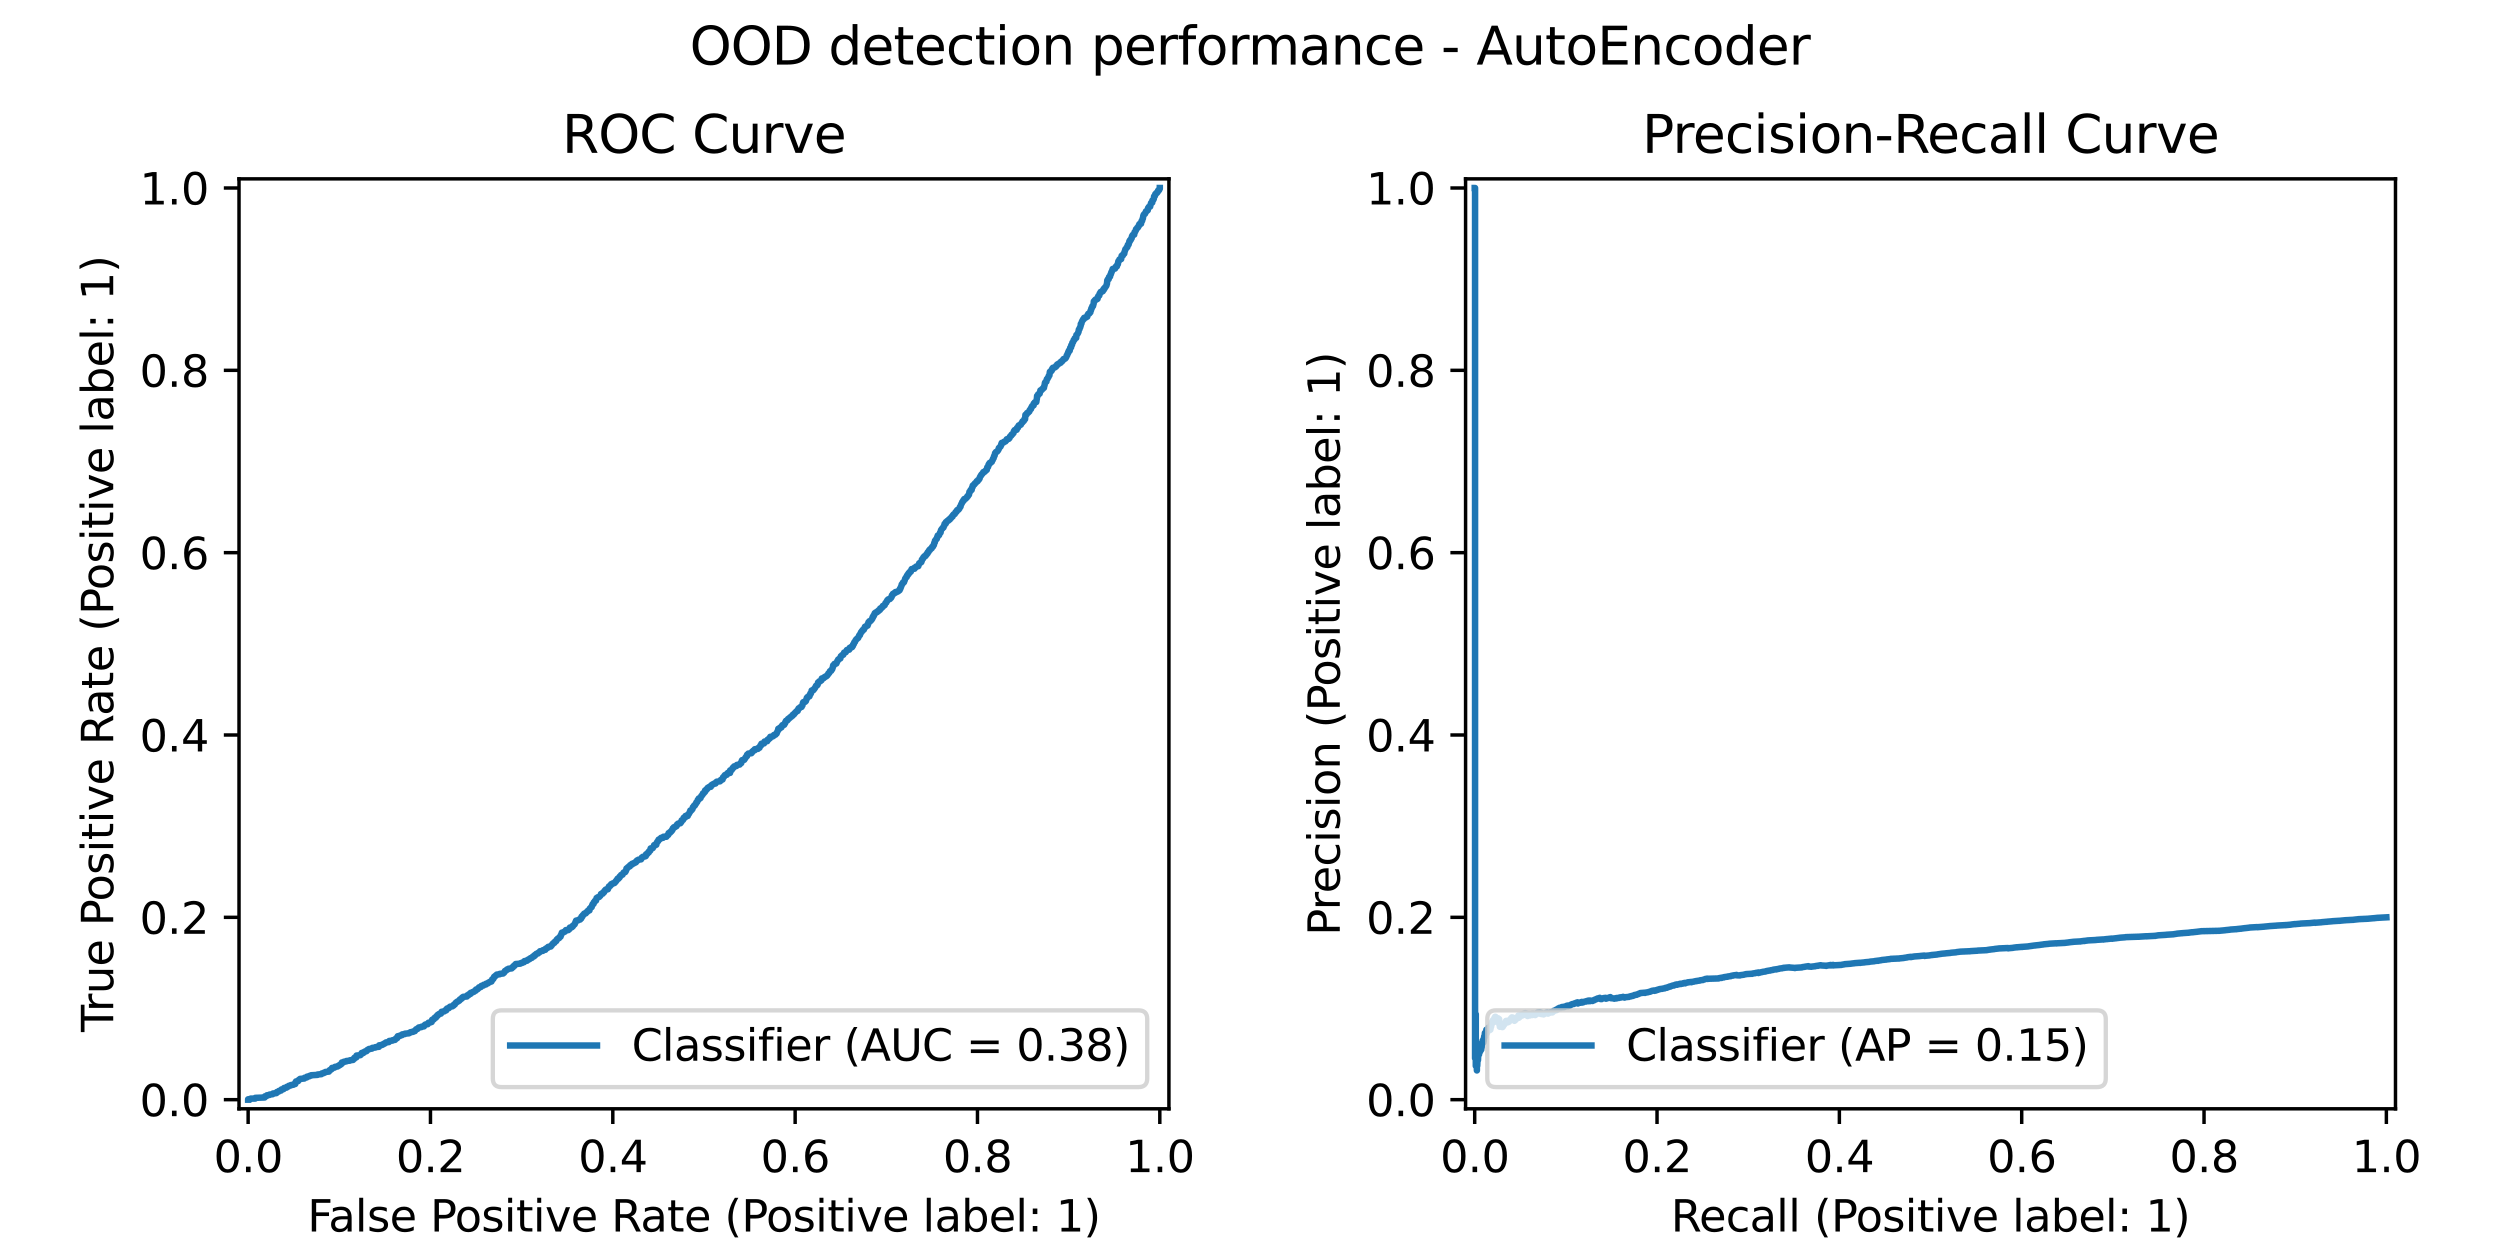 <?xml version="1.0" encoding="utf-8" standalone="no"?>
<!DOCTYPE svg PUBLIC "-//W3C//DTD SVG 1.1//EN"
  "http://www.w3.org/Graphics/SVG/1.1/DTD/svg11.dtd">
<svg xmlns:xlink="http://www.w3.org/1999/xlink" width="576pt" height="288pt" viewBox="0 0 576 288" xmlns="http://www.w3.org/2000/svg" version="1.1">
 <defs>
  <style type="text/css">*{stroke-linejoin: round; stroke-linecap: butt}</style>
 </defs>
 <g id="figure_1">
  <g id="patch_1">
   <path d="M 0 288 
L 576 288 
L 576 0 
L 0 0 
z
" style="fill: #ffffff"/>
  </g>
  <g id="axes_1">
   <g id="patch_2">
    <path d="M 55.069 255.465 
L 269.32 255.465 
L 269.32 41.215 
L 55.069 41.215 
z
" style="fill: #ffffff"/>
   </g>
   <g id="matplotlib.axis_1">
    <g id="xtick_1">
     <g id="line2d_1">
      <defs>
       <path id="m2fc0eed9ca" d="M 0 0 
L 0 3.5 
" style="stroke: #000000; stroke-width: 0.8"/>
      </defs>
      <g>
       <use xlink:href="#m2fc0eed9ca" x="57.17" y="255.465" style="stroke: #000000; stroke-width: 0.8"/>
      </g>
     </g>
     <g id="text_1">
      <!-- 0.0 -->
      <g transform="translate(49.218 270.064) scale(0.1 -0.1)">
       <defs>
        <path id="DejaVuSans-30" d="M 2034 4250 
Q 1547 4250 1301 3770 
Q 1056 3291 1056 2328 
Q 1056 1369 1301 889 
Q 1547 409 2034 409 
Q 2525 409 2770 889 
Q 3016 1369 3016 2328 
Q 3016 3291 2770 3770 
Q 2525 4250 2034 4250 
z
M 2034 4750 
Q 2819 4750 3233 4129 
Q 3647 3509 3647 2328 
Q 3647 1150 3233 529 
Q 2819 -91 2034 -91 
Q 1250 -91 836 529 
Q 422 1150 422 2328 
Q 422 3509 836 4129 
Q 1250 4750 2034 4750 
z
" transform="scale(0.016)"/>
        <path id="DejaVuSans-2e" d="M 684 794 
L 1344 794 
L 1344 0 
L 684 0 
L 684 794 
z
" transform="scale(0.016)"/>
       </defs>
       <use xlink:href="#DejaVuSans-30"/>
       <use xlink:href="#DejaVuSans-2e" transform="translate(63.623 0)"/>
       <use xlink:href="#DejaVuSans-30" transform="translate(95.41 0)"/>
      </g>
     </g>
    </g>
    <g id="xtick_2">
     <g id="line2d_2">
      <g>
       <use xlink:href="#m2fc0eed9ca" x="99.18" y="255.465" style="stroke: #000000; stroke-width: 0.8"/>
      </g>
     </g>
     <g id="text_2">
      <!-- 0.2 -->
      <g transform="translate(91.228 270.064) scale(0.1 -0.1)">
       <defs>
        <path id="DejaVuSans-32" d="M 1228 531 
L 3431 531 
L 3431 0 
L 469 0 
L 469 531 
Q 828 903 1448 1529 
Q 2069 2156 2228 2338 
Q 2531 2678 2651 2914 
Q 2772 3150 2772 3378 
Q 2772 3750 2511 3984 
Q 2250 4219 1831 4219 
Q 1534 4219 1204 4116 
Q 875 4013 500 3803 
L 500 4441 
Q 881 4594 1212 4672 
Q 1544 4750 1819 4750 
Q 2544 4750 2975 4387 
Q 3406 4025 3406 3419 
Q 3406 3131 3298 2873 
Q 3191 2616 2906 2266 
Q 2828 2175 2409 1742 
Q 1991 1309 1228 531 
z
" transform="scale(0.016)"/>
       </defs>
       <use xlink:href="#DejaVuSans-30"/>
       <use xlink:href="#DejaVuSans-2e" transform="translate(63.623 0)"/>
       <use xlink:href="#DejaVuSans-32" transform="translate(95.41 0)"/>
      </g>
     </g>
    </g>
    <g id="xtick_3">
     <g id="line2d_3">
      <g>
       <use xlink:href="#m2fc0eed9ca" x="141.19" y="255.465" style="stroke: #000000; stroke-width: 0.8"/>
      </g>
     </g>
     <g id="text_3">
      <!-- 0.4 -->
      <g transform="translate(133.238 270.064) scale(0.1 -0.1)">
       <defs>
        <path id="DejaVuSans-34" d="M 2419 4116 
L 825 1625 
L 2419 1625 
L 2419 4116 
z
M 2253 4666 
L 3047 4666 
L 3047 1625 
L 3713 1625 
L 3713 1100 
L 3047 1100 
L 3047 0 
L 2419 0 
L 2419 1100 
L 313 1100 
L 313 1709 
L 2253 4666 
z
" transform="scale(0.016)"/>
       </defs>
       <use xlink:href="#DejaVuSans-30"/>
       <use xlink:href="#DejaVuSans-2e" transform="translate(63.623 0)"/>
       <use xlink:href="#DejaVuSans-34" transform="translate(95.41 0)"/>
      </g>
     </g>
    </g>
    <g id="xtick_4">
     <g id="line2d_4">
      <g>
       <use xlink:href="#m2fc0eed9ca" x="183.2" y="255.465" style="stroke: #000000; stroke-width: 0.8"/>
      </g>
     </g>
     <g id="text_4">
      <!-- 0.6 -->
      <g transform="translate(175.248 270.064) scale(0.1 -0.1)">
       <defs>
        <path id="DejaVuSans-36" d="M 2113 2584 
Q 1688 2584 1439 2293 
Q 1191 2003 1191 1497 
Q 1191 994 1439 701 
Q 1688 409 2113 409 
Q 2538 409 2786 701 
Q 3034 994 3034 1497 
Q 3034 2003 2786 2293 
Q 2538 2584 2113 2584 
z
M 3366 4563 
L 3366 3988 
Q 3128 4100 2886 4159 
Q 2644 4219 2406 4219 
Q 1781 4219 1451 3797 
Q 1122 3375 1075 2522 
Q 1259 2794 1537 2939 
Q 1816 3084 2150 3084 
Q 2853 3084 3261 2657 
Q 3669 2231 3669 1497 
Q 3669 778 3244 343 
Q 2819 -91 2113 -91 
Q 1303 -91 875 529 
Q 447 1150 447 2328 
Q 447 3434 972 4092 
Q 1497 4750 2381 4750 
Q 2619 4750 2861 4703 
Q 3103 4656 3366 4563 
z
" transform="scale(0.016)"/>
       </defs>
       <use xlink:href="#DejaVuSans-30"/>
       <use xlink:href="#DejaVuSans-2e" transform="translate(63.623 0)"/>
       <use xlink:href="#DejaVuSans-36" transform="translate(95.41 0)"/>
      </g>
     </g>
    </g>
    <g id="xtick_5">
     <g id="line2d_5">
      <g>
       <use xlink:href="#m2fc0eed9ca" x="225.21" y="255.465" style="stroke: #000000; stroke-width: 0.8"/>
      </g>
     </g>
     <g id="text_5">
      <!-- 0.8 -->
      <g transform="translate(217.258 270.064) scale(0.1 -0.1)">
       <defs>
        <path id="DejaVuSans-38" d="M 2034 2216 
Q 1584 2216 1326 1975 
Q 1069 1734 1069 1313 
Q 1069 891 1326 650 
Q 1584 409 2034 409 
Q 2484 409 2743 651 
Q 3003 894 3003 1313 
Q 3003 1734 2745 1975 
Q 2488 2216 2034 2216 
z
M 1403 2484 
Q 997 2584 770 2862 
Q 544 3141 544 3541 
Q 544 4100 942 4425 
Q 1341 4750 2034 4750 
Q 2731 4750 3128 4425 
Q 3525 4100 3525 3541 
Q 3525 3141 3298 2862 
Q 3072 2584 2669 2484 
Q 3125 2378 3379 2068 
Q 3634 1759 3634 1313 
Q 3634 634 3220 271 
Q 2806 -91 2034 -91 
Q 1263 -91 848 271 
Q 434 634 434 1313 
Q 434 1759 690 2068 
Q 947 2378 1403 2484 
z
M 1172 3481 
Q 1172 3119 1398 2916 
Q 1625 2713 2034 2713 
Q 2441 2713 2670 2916 
Q 2900 3119 2900 3481 
Q 2900 3844 2670 4047 
Q 2441 4250 2034 4250 
Q 1625 4250 1398 4047 
Q 1172 3844 1172 3481 
z
" transform="scale(0.016)"/>
       </defs>
       <use xlink:href="#DejaVuSans-30"/>
       <use xlink:href="#DejaVuSans-2e" transform="translate(63.623 0)"/>
       <use xlink:href="#DejaVuSans-38" transform="translate(95.41 0)"/>
      </g>
     </g>
    </g>
    <g id="xtick_6">
     <g id="line2d_6">
      <g>
       <use xlink:href="#m2fc0eed9ca" x="267.22" y="255.465" style="stroke: #000000; stroke-width: 0.8"/>
      </g>
     </g>
     <g id="text_6">
      <!-- 1.0 -->
      <g transform="translate(259.268 270.064) scale(0.1 -0.1)">
       <defs>
        <path id="DejaVuSans-31" d="M 794 531 
L 1825 531 
L 1825 4091 
L 703 3866 
L 703 4441 
L 1819 4666 
L 2450 4666 
L 2450 531 
L 3481 531 
L 3481 0 
L 794 0 
L 794 531 
z
" transform="scale(0.016)"/>
       </defs>
       <use xlink:href="#DejaVuSans-31"/>
       <use xlink:href="#DejaVuSans-2e" transform="translate(63.623 0)"/>
       <use xlink:href="#DejaVuSans-30" transform="translate(95.41 0)"/>
      </g>
     </g>
    </g>
    <g id="text_7">
     <!-- False Positive Rate (Positive label: 1) -->
     <g transform="translate(70.829 283.742) scale(0.1 -0.1)">
      <defs>
       <path id="DejaVuSans-46" d="M 628 4666 
L 3309 4666 
L 3309 4134 
L 1259 4134 
L 1259 2759 
L 3109 2759 
L 3109 2228 
L 1259 2228 
L 1259 0 
L 628 0 
L 628 4666 
z
" transform="scale(0.016)"/>
       <path id="DejaVuSans-61" d="M 2194 1759 
Q 1497 1759 1228 1600 
Q 959 1441 959 1056 
Q 959 750 1161 570 
Q 1363 391 1709 391 
Q 2188 391 2477 730 
Q 2766 1069 2766 1631 
L 2766 1759 
L 2194 1759 
z
M 3341 1997 
L 3341 0 
L 2766 0 
L 2766 531 
Q 2569 213 2275 61 
Q 1981 -91 1556 -91 
Q 1019 -91 701 211 
Q 384 513 384 1019 
Q 384 1609 779 1909 
Q 1175 2209 1959 2209 
L 2766 2209 
L 2766 2266 
Q 2766 2663 2505 2880 
Q 2244 3097 1772 3097 
Q 1472 3097 1187 3025 
Q 903 2953 641 2809 
L 641 3341 
Q 956 3463 1253 3523 
Q 1550 3584 1831 3584 
Q 2591 3584 2966 3190 
Q 3341 2797 3341 1997 
z
" transform="scale(0.016)"/>
       <path id="DejaVuSans-6c" d="M 603 4863 
L 1178 4863 
L 1178 0 
L 603 0 
L 603 4863 
z
" transform="scale(0.016)"/>
       <path id="DejaVuSans-73" d="M 2834 3397 
L 2834 2853 
Q 2591 2978 2328 3040 
Q 2066 3103 1784 3103 
Q 1356 3103 1142 2972 
Q 928 2841 928 2578 
Q 928 2378 1081 2264 
Q 1234 2150 1697 2047 
L 1894 2003 
Q 2506 1872 2764 1633 
Q 3022 1394 3022 966 
Q 3022 478 2636 193 
Q 2250 -91 1575 -91 
Q 1294 -91 989 -36 
Q 684 19 347 128 
L 347 722 
Q 666 556 975 473 
Q 1284 391 1588 391 
Q 1994 391 2212 530 
Q 2431 669 2431 922 
Q 2431 1156 2273 1281 
Q 2116 1406 1581 1522 
L 1381 1569 
Q 847 1681 609 1914 
Q 372 2147 372 2553 
Q 372 3047 722 3315 
Q 1072 3584 1716 3584 
Q 2034 3584 2315 3537 
Q 2597 3491 2834 3397 
z
" transform="scale(0.016)"/>
       <path id="DejaVuSans-65" d="M 3597 1894 
L 3597 1613 
L 953 1613 
Q 991 1019 1311 708 
Q 1631 397 2203 397 
Q 2534 397 2845 478 
Q 3156 559 3463 722 
L 3463 178 
Q 3153 47 2828 -22 
Q 2503 -91 2169 -91 
Q 1331 -91 842 396 
Q 353 884 353 1716 
Q 353 2575 817 3079 
Q 1281 3584 2069 3584 
Q 2775 3584 3186 3129 
Q 3597 2675 3597 1894 
z
M 3022 2063 
Q 3016 2534 2758 2815 
Q 2500 3097 2075 3097 
Q 1594 3097 1305 2825 
Q 1016 2553 972 2059 
L 3022 2063 
z
" transform="scale(0.016)"/>
       <path id="DejaVuSans-20" transform="scale(0.016)"/>
       <path id="DejaVuSans-50" d="M 1259 4147 
L 1259 2394 
L 2053 2394 
Q 2494 2394 2734 2622 
Q 2975 2850 2975 3272 
Q 2975 3691 2734 3919 
Q 2494 4147 2053 4147 
L 1259 4147 
z
M 628 4666 
L 2053 4666 
Q 2838 4666 3239 4311 
Q 3641 3956 3641 3272 
Q 3641 2581 3239 2228 
Q 2838 1875 2053 1875 
L 1259 1875 
L 1259 0 
L 628 0 
L 628 4666 
z
" transform="scale(0.016)"/>
       <path id="DejaVuSans-6f" d="M 1959 3097 
Q 1497 3097 1228 2736 
Q 959 2375 959 1747 
Q 959 1119 1226 758 
Q 1494 397 1959 397 
Q 2419 397 2687 759 
Q 2956 1122 2956 1747 
Q 2956 2369 2687 2733 
Q 2419 3097 1959 3097 
z
M 1959 3584 
Q 2709 3584 3137 3096 
Q 3566 2609 3566 1747 
Q 3566 888 3137 398 
Q 2709 -91 1959 -91 
Q 1206 -91 779 398 
Q 353 888 353 1747 
Q 353 2609 779 3096 
Q 1206 3584 1959 3584 
z
" transform="scale(0.016)"/>
       <path id="DejaVuSans-69" d="M 603 3500 
L 1178 3500 
L 1178 0 
L 603 0 
L 603 3500 
z
M 603 4863 
L 1178 4863 
L 1178 4134 
L 603 4134 
L 603 4863 
z
" transform="scale(0.016)"/>
       <path id="DejaVuSans-74" d="M 1172 4494 
L 1172 3500 
L 2356 3500 
L 2356 3053 
L 1172 3053 
L 1172 1153 
Q 1172 725 1289 603 
Q 1406 481 1766 481 
L 2356 481 
L 2356 0 
L 1766 0 
Q 1100 0 847 248 
Q 594 497 594 1153 
L 594 3053 
L 172 3053 
L 172 3500 
L 594 3500 
L 594 4494 
L 1172 4494 
z
" transform="scale(0.016)"/>
       <path id="DejaVuSans-76" d="M 191 3500 
L 800 3500 
L 1894 563 
L 2988 3500 
L 3597 3500 
L 2284 0 
L 1503 0 
L 191 3500 
z
" transform="scale(0.016)"/>
       <path id="DejaVuSans-52" d="M 2841 2188 
Q 3044 2119 3236 1894 
Q 3428 1669 3622 1275 
L 4263 0 
L 3584 0 
L 2988 1197 
Q 2756 1666 2539 1819 
Q 2322 1972 1947 1972 
L 1259 1972 
L 1259 0 
L 628 0 
L 628 4666 
L 2053 4666 
Q 2853 4666 3247 4331 
Q 3641 3997 3641 3322 
Q 3641 2881 3436 2590 
Q 3231 2300 2841 2188 
z
M 1259 4147 
L 1259 2491 
L 2053 2491 
Q 2509 2491 2742 2702 
Q 2975 2913 2975 3322 
Q 2975 3731 2742 3939 
Q 2509 4147 2053 4147 
L 1259 4147 
z
" transform="scale(0.016)"/>
       <path id="DejaVuSans-28" d="M 1984 4856 
Q 1566 4138 1362 3434 
Q 1159 2731 1159 2009 
Q 1159 1288 1364 580 
Q 1569 -128 1984 -844 
L 1484 -844 
Q 1016 -109 783 600 
Q 550 1309 550 2009 
Q 550 2706 781 3412 
Q 1013 4119 1484 4856 
L 1984 4856 
z
" transform="scale(0.016)"/>
       <path id="DejaVuSans-62" d="M 3116 1747 
Q 3116 2381 2855 2742 
Q 2594 3103 2138 3103 
Q 1681 3103 1420 2742 
Q 1159 2381 1159 1747 
Q 1159 1113 1420 752 
Q 1681 391 2138 391 
Q 2594 391 2855 752 
Q 3116 1113 3116 1747 
z
M 1159 2969 
Q 1341 3281 1617 3432 
Q 1894 3584 2278 3584 
Q 2916 3584 3314 3078 
Q 3713 2572 3713 1747 
Q 3713 922 3314 415 
Q 2916 -91 2278 -91 
Q 1894 -91 1617 61 
Q 1341 213 1159 525 
L 1159 0 
L 581 0 
L 581 4863 
L 1159 4863 
L 1159 2969 
z
" transform="scale(0.016)"/>
       <path id="DejaVuSans-3a" d="M 750 794 
L 1409 794 
L 1409 0 
L 750 0 
L 750 794 
z
M 750 3309 
L 1409 3309 
L 1409 2516 
L 750 2516 
L 750 3309 
z
" transform="scale(0.016)"/>
       <path id="DejaVuSans-29" d="M 513 4856 
L 1013 4856 
Q 1481 4119 1714 3412 
Q 1947 2706 1947 2009 
Q 1947 1309 1714 600 
Q 1481 -109 1013 -844 
L 513 -844 
Q 928 -128 1133 580 
Q 1338 1288 1338 2009 
Q 1338 2731 1133 3434 
Q 928 4138 513 4856 
z
" transform="scale(0.016)"/>
      </defs>
      <use xlink:href="#DejaVuSans-46"/>
      <use xlink:href="#DejaVuSans-61" transform="translate(48.395 0)"/>
      <use xlink:href="#DejaVuSans-6c" transform="translate(109.674 0)"/>
      <use xlink:href="#DejaVuSans-73" transform="translate(137.457 0)"/>
      <use xlink:href="#DejaVuSans-65" transform="translate(189.557 0)"/>
      <use xlink:href="#DejaVuSans-20" transform="translate(251.08 0)"/>
      <use xlink:href="#DejaVuSans-50" transform="translate(282.867 0)"/>
      <use xlink:href="#DejaVuSans-6f" transform="translate(339.545 0)"/>
      <use xlink:href="#DejaVuSans-73" transform="translate(400.727 0)"/>
      <use xlink:href="#DejaVuSans-69" transform="translate(452.826 0)"/>
      <use xlink:href="#DejaVuSans-74" transform="translate(480.609 0)"/>
      <use xlink:href="#DejaVuSans-69" transform="translate(519.818 0)"/>
      <use xlink:href="#DejaVuSans-76" transform="translate(547.602 0)"/>
      <use xlink:href="#DejaVuSans-65" transform="translate(606.781 0)"/>
      <use xlink:href="#DejaVuSans-20" transform="translate(668.305 0)"/>
      <use xlink:href="#DejaVuSans-52" transform="translate(700.092 0)"/>
      <use xlink:href="#DejaVuSans-61" transform="translate(767.324 0)"/>
      <use xlink:href="#DejaVuSans-74" transform="translate(828.604 0)"/>
      <use xlink:href="#DejaVuSans-65" transform="translate(867.812 0)"/>
      <use xlink:href="#DejaVuSans-20" transform="translate(929.336 0)"/>
      <use xlink:href="#DejaVuSans-28" transform="translate(961.123 0)"/>
      <use xlink:href="#DejaVuSans-50" transform="translate(1000.137 0)"/>
      <use xlink:href="#DejaVuSans-6f" transform="translate(1056.814 0)"/>
      <use xlink:href="#DejaVuSans-73" transform="translate(1117.996 0)"/>
      <use xlink:href="#DejaVuSans-69" transform="translate(1170.096 0)"/>
      <use xlink:href="#DejaVuSans-74" transform="translate(1197.879 0)"/>
      <use xlink:href="#DejaVuSans-69" transform="translate(1237.088 0)"/>
      <use xlink:href="#DejaVuSans-76" transform="translate(1264.871 0)"/>
      <use xlink:href="#DejaVuSans-65" transform="translate(1324.051 0)"/>
      <use xlink:href="#DejaVuSans-20" transform="translate(1385.574 0)"/>
      <use xlink:href="#DejaVuSans-6c" transform="translate(1417.361 0)"/>
      <use xlink:href="#DejaVuSans-61" transform="translate(1445.145 0)"/>
      <use xlink:href="#DejaVuSans-62" transform="translate(1506.424 0)"/>
      <use xlink:href="#DejaVuSans-65" transform="translate(1569.9 0)"/>
      <use xlink:href="#DejaVuSans-6c" transform="translate(1631.424 0)"/>
      <use xlink:href="#DejaVuSans-3a" transform="translate(1659.207 0)"/>
      <use xlink:href="#DejaVuSans-20" transform="translate(1692.898 0)"/>
      <use xlink:href="#DejaVuSans-31" transform="translate(1724.686 0)"/>
      <use xlink:href="#DejaVuSans-29" transform="translate(1788.309 0)"/>
     </g>
    </g>
   </g>
   <g id="matplotlib.axis_2">
    <g id="ytick_1">
     <g id="line2d_7">
      <defs>
       <path id="m8157489129" d="M 0 0 
L -3.5 0 
" style="stroke: #000000; stroke-width: 0.8"/>
      </defs>
      <g>
       <use xlink:href="#m8157489129" x="55.069" y="253.365" style="stroke: #000000; stroke-width: 0.8"/>
      </g>
     </g>
     <g id="text_8">
      <!-- 0.0 -->
      <g transform="translate(32.166 257.164) scale(0.1 -0.1)">
       <use xlink:href="#DejaVuSans-30"/>
       <use xlink:href="#DejaVuSans-2e" transform="translate(63.623 0)"/>
       <use xlink:href="#DejaVuSans-30" transform="translate(95.41 0)"/>
      </g>
     </g>
    </g>
    <g id="ytick_2">
     <g id="line2d_8">
      <g>
       <use xlink:href="#m8157489129" x="55.069" y="211.355" style="stroke: #000000; stroke-width: 0.8"/>
      </g>
     </g>
     <g id="text_9">
      <!-- 0.2 -->
      <g transform="translate(32.166 215.154) scale(0.1 -0.1)">
       <use xlink:href="#DejaVuSans-30"/>
       <use xlink:href="#DejaVuSans-2e" transform="translate(63.623 0)"/>
       <use xlink:href="#DejaVuSans-32" transform="translate(95.41 0)"/>
      </g>
     </g>
    </g>
    <g id="ytick_3">
     <g id="line2d_9">
      <g>
       <use xlink:href="#m8157489129" x="55.069" y="169.345" style="stroke: #000000; stroke-width: 0.8"/>
      </g>
     </g>
     <g id="text_10">
      <!-- 0.4 -->
      <g transform="translate(32.166 173.144) scale(0.1 -0.1)">
       <use xlink:href="#DejaVuSans-30"/>
       <use xlink:href="#DejaVuSans-2e" transform="translate(63.623 0)"/>
       <use xlink:href="#DejaVuSans-34" transform="translate(95.41 0)"/>
      </g>
     </g>
    </g>
    <g id="ytick_4">
     <g id="line2d_10">
      <g>
       <use xlink:href="#m8157489129" x="55.069" y="127.335" style="stroke: #000000; stroke-width: 0.8"/>
      </g>
     </g>
     <g id="text_11">
      <!-- 0.6 -->
      <g transform="translate(32.166 131.134) scale(0.1 -0.1)">
       <use xlink:href="#DejaVuSans-30"/>
       <use xlink:href="#DejaVuSans-2e" transform="translate(63.623 0)"/>
       <use xlink:href="#DejaVuSans-36" transform="translate(95.41 0)"/>
      </g>
     </g>
    </g>
    <g id="ytick_5">
     <g id="line2d_11">
      <g>
       <use xlink:href="#m8157489129" x="55.069" y="85.325" style="stroke: #000000; stroke-width: 0.8"/>
      </g>
     </g>
     <g id="text_12">
      <!-- 0.8 -->
      <g transform="translate(32.166 89.124) scale(0.1 -0.1)">
       <use xlink:href="#DejaVuSans-30"/>
       <use xlink:href="#DejaVuSans-2e" transform="translate(63.623 0)"/>
       <use xlink:href="#DejaVuSans-38" transform="translate(95.41 0)"/>
      </g>
     </g>
    </g>
    <g id="ytick_6">
     <g id="line2d_12">
      <g>
       <use xlink:href="#m8157489129" x="55.069" y="43.315" style="stroke: #000000; stroke-width: 0.8"/>
      </g>
     </g>
     <g id="text_13">
      <!-- 1.0 -->
      <g transform="translate(32.166 47.114) scale(0.1 -0.1)">
       <use xlink:href="#DejaVuSans-31"/>
       <use xlink:href="#DejaVuSans-2e" transform="translate(63.623 0)"/>
       <use xlink:href="#DejaVuSans-30" transform="translate(95.41 0)"/>
      </g>
     </g>
    </g>
    <g id="text_14">
     <!-- True Positive Rate (Positive label: 1) -->
     <g transform="translate(26.086 237.769) rotate(-90) scale(0.1 -0.1)">
      <defs>
       <path id="DejaVuSans-54" d="M -19 4666 
L 3928 4666 
L 3928 4134 
L 2272 4134 
L 2272 0 
L 1638 0 
L 1638 4134 
L -19 4134 
L -19 4666 
z
" transform="scale(0.016)"/>
       <path id="DejaVuSans-72" d="M 2631 2963 
Q 2534 3019 2420 3045 
Q 2306 3072 2169 3072 
Q 1681 3072 1420 2755 
Q 1159 2438 1159 1844 
L 1159 0 
L 581 0 
L 581 3500 
L 1159 3500 
L 1159 2956 
Q 1341 3275 1631 3429 
Q 1922 3584 2338 3584 
Q 2397 3584 2469 3576 
Q 2541 3569 2628 3553 
L 2631 2963 
z
" transform="scale(0.016)"/>
       <path id="DejaVuSans-75" d="M 544 1381 
L 544 3500 
L 1119 3500 
L 1119 1403 
Q 1119 906 1312 657 
Q 1506 409 1894 409 
Q 2359 409 2629 706 
Q 2900 1003 2900 1516 
L 2900 3500 
L 3475 3500 
L 3475 0 
L 2900 0 
L 2900 538 
Q 2691 219 2414 64 
Q 2138 -91 1772 -91 
Q 1169 -91 856 284 
Q 544 659 544 1381 
z
M 1991 3584 
L 1991 3584 
z
" transform="scale(0.016)"/>
      </defs>
      <use xlink:href="#DejaVuSans-54"/>
      <use xlink:href="#DejaVuSans-72" transform="translate(46.334 0)"/>
      <use xlink:href="#DejaVuSans-75" transform="translate(87.447 0)"/>
      <use xlink:href="#DejaVuSans-65" transform="translate(150.826 0)"/>
      <use xlink:href="#DejaVuSans-20" transform="translate(212.35 0)"/>
      <use xlink:href="#DejaVuSans-50" transform="translate(244.137 0)"/>
      <use xlink:href="#DejaVuSans-6f" transform="translate(300.814 0)"/>
      <use xlink:href="#DejaVuSans-73" transform="translate(361.996 0)"/>
      <use xlink:href="#DejaVuSans-69" transform="translate(414.096 0)"/>
      <use xlink:href="#DejaVuSans-74" transform="translate(441.879 0)"/>
      <use xlink:href="#DejaVuSans-69" transform="translate(481.088 0)"/>
      <use xlink:href="#DejaVuSans-76" transform="translate(508.871 0)"/>
      <use xlink:href="#DejaVuSans-65" transform="translate(568.051 0)"/>
      <use xlink:href="#DejaVuSans-20" transform="translate(629.574 0)"/>
      <use xlink:href="#DejaVuSans-52" transform="translate(661.361 0)"/>
      <use xlink:href="#DejaVuSans-61" transform="translate(728.594 0)"/>
      <use xlink:href="#DejaVuSans-74" transform="translate(789.873 0)"/>
      <use xlink:href="#DejaVuSans-65" transform="translate(829.082 0)"/>
      <use xlink:href="#DejaVuSans-20" transform="translate(890.605 0)"/>
      <use xlink:href="#DejaVuSans-28" transform="translate(922.393 0)"/>
      <use xlink:href="#DejaVuSans-50" transform="translate(961.406 0)"/>
      <use xlink:href="#DejaVuSans-6f" transform="translate(1018.084 0)"/>
      <use xlink:href="#DejaVuSans-73" transform="translate(1079.266 0)"/>
      <use xlink:href="#DejaVuSans-69" transform="translate(1131.365 0)"/>
      <use xlink:href="#DejaVuSans-74" transform="translate(1159.148 0)"/>
      <use xlink:href="#DejaVuSans-69" transform="translate(1198.357 0)"/>
      <use xlink:href="#DejaVuSans-76" transform="translate(1226.141 0)"/>
      <use xlink:href="#DejaVuSans-65" transform="translate(1285.32 0)"/>
      <use xlink:href="#DejaVuSans-20" transform="translate(1346.844 0)"/>
      <use xlink:href="#DejaVuSans-6c" transform="translate(1378.631 0)"/>
      <use xlink:href="#DejaVuSans-61" transform="translate(1406.414 0)"/>
      <use xlink:href="#DejaVuSans-62" transform="translate(1467.693 0)"/>
      <use xlink:href="#DejaVuSans-65" transform="translate(1531.17 0)"/>
      <use xlink:href="#DejaVuSans-6c" transform="translate(1592.693 0)"/>
      <use xlink:href="#DejaVuSans-3a" transform="translate(1620.477 0)"/>
      <use xlink:href="#DejaVuSans-20" transform="translate(1654.168 0)"/>
      <use xlink:href="#DejaVuSans-31" transform="translate(1685.955 0)"/>
      <use xlink:href="#DejaVuSans-29" transform="translate(1749.578 0)"/>
     </g>
    </g>
   </g>
   <g id="line2d_13">
    <path d="M 57.17 253.365 
L 57.17 253.281 
L 57.779 253.197 
L 57.779 253.113 
L 58.808 253.113 
L 58.808 252.945 
L 60.972 252.861 
L 61.014 252.609 
L 61.434 252.525 
L 61.497 252.357 
L 62.106 252.273 
L 62.106 252.189 
L 62.82 252.105 
L 62.904 251.937 
L 63.681 251.853 
L 63.786 251.601 
L 64.185 251.517 
L 64.269 251.348 
L 64.752 251.264 
L 64.837 251.012 
L 65.341 250.928 
L 65.446 250.676 
L 66.013 250.592 
L 66.055 250.424 
L 66.433 250.34 
L 66.538 250.172 
L 67 250.088 
L 67 250.004 
L 67.609 249.92 
L 67.609 249.836 
L 68.029 249.752 
L 68.092 249.332 
L 68.197 249.248 
L 68.197 249.164 
L 68.701 249.08 
L 68.722 248.912 
L 68.911 248.828 
L 68.911 248.744 
L 69.143 248.66 
L 69.143 248.576 
L 70.109 248.492 
L 70.151 248.324 
L 70.676 248.24 
L 70.718 248.072 
L 71.243 247.988 
L 71.243 247.904 
L 71.684 247.82 
L 71.684 247.736 
L 73.154 247.652 
L 73.154 247.568 
L 74.058 247.484 
L 74.163 247.316 
L 74.625 247.231 
L 74.625 247.147 
L 74.982 247.063 
L 74.982 246.979 
L 75.78 246.895 
L 75.864 246.727 
L 75.948 246.643 
L 75.948 246.559 
L 76.221 246.475 
L 76.221 246.391 
L 76.452 246.307 
L 76.494 246.055 
L 77.082 245.971 
L 77.187 245.803 
L 77.776 245.719 
L 77.776 245.635 
L 78.07 245.551 
L 78.07 245.467 
L 78.343 245.383 
L 78.343 245.299 
L 78.595 245.215 
L 78.637 245.047 
L 78.763 245.047 
L 78.763 244.795 
L 79.225 244.711 
L 79.225 244.627 
L 79.792 244.543 
L 79.792 244.459 
L 80.611 244.375 
L 80.611 244.291 
L 81.346 244.207 
L 81.346 244.039 
L 81.62 243.955 
L 81.662 243.703 
L 82.103 243.619 
L 82.145 243.199 
L 83.006 243.115 
L 83.006 243.03 
L 83.132 243.03 
L 83.237 242.778 
L 83.321 242.694 
L 83.321 242.61 
L 83.72 242.61 
L 83.72 242.442 
L 84.056 242.358 
L 84.056 242.274 
L 84.455 242.19 
L 84.497 242.022 
L 84.707 241.938 
L 84.707 241.854 
L 85.022 241.77 
L 85.022 241.686 
L 85.694 241.602 
L 85.778 241.434 
L 86.493 241.35 
L 86.493 241.266 
L 87.312 241.182 
L 87.354 240.846 
L 88.026 240.762 
L 88.026 240.678 
L 88.362 240.594 
L 88.362 240.51 
L 88.656 240.426 
L 88.656 240.342 
L 88.929 240.258 
L 88.929 240.174 
L 89.601 240.09 
L 89.685 239.838 
L 90.421 239.754 
L 90.421 239.67 
L 91.009 239.586 
L 91.03 239.418 
L 91.282 239.334 
L 91.324 239.166 
L 91.534 239.166 
L 91.639 238.745 
L 92.185 238.661 
L 92.185 238.577 
L 92.626 238.493 
L 92.668 238.325 
L 93.298 238.241 
L 93.298 238.157 
L 94.223 238.073 
L 94.223 237.989 
L 94.559 237.905 
L 94.559 237.821 
L 95.168 237.737 
L 95.168 237.653 
L 95.588 237.569 
L 95.651 237.401 
L 95.777 237.317 
L 95.861 237.149 
L 96.197 237.065 
L 96.281 236.897 
L 96.491 236.813 
L 96.491 236.729 
L 97.1 236.645 
L 97.1 236.561 
L 97.688 236.477 
L 97.772 236.225 
L 97.982 236.141 
L 97.982 236.057 
L 98.55 235.973 
L 98.55 235.805 
L 98.718 235.721 
L 98.718 235.637 
L 99.222 235.553 
L 99.222 235.469 
L 99.453 235.469 
L 99.558 234.965 
L 99.936 234.881 
L 99.978 234.713 
L 100.083 234.713 
L 100.083 234.544 
L 100.44 234.46 
L 100.545 234.124 
L 100.818 234.04 
L 100.881 233.788 
L 101.154 233.704 
L 101.154 233.62 
L 101.595 233.536 
L 101.637 233.368 
L 101.742 233.284 
L 101.742 233.116 
L 102.33 233.032 
L 102.33 232.948 
L 102.624 232.864 
L 102.624 232.78 
L 102.814 232.78 
L 102.835 232.528 
L 103.003 232.444 
L 103.003 232.36 
L 103.423 232.276 
L 103.486 232.108 
L 103.696 232.024 
L 103.696 231.94 
L 104.242 231.856 
L 104.242 231.772 
L 104.494 231.688 
L 104.515 231.52 
L 104.788 231.436 
L 104.872 231.268 
L 104.935 231.184 
L 104.935 231.1 
L 105.124 231.016 
L 105.124 230.932 
L 105.355 230.848 
L 105.355 230.764 
L 105.649 230.68 
L 105.649 230.596 
L 105.88 230.512 
L 105.964 230.259 
L 106.258 230.175 
L 106.342 230.007 
L 106.468 230.007 
L 106.468 229.839 
L 106.72 229.755 
L 106.72 229.671 
L 107.582 229.587 
L 107.645 229.335 
L 108.002 229.251 
L 108.023 229.083 
L 108.401 228.999 
L 108.443 228.747 
L 108.863 228.663 
L 108.863 228.579 
L 109.22 228.495 
L 109.325 228.327 
L 109.619 228.243 
L 109.661 227.991 
L 110.06 227.907 
L 110.123 227.739 
L 110.333 227.655 
L 110.354 227.487 
L 110.795 227.403 
L 110.9 227.151 
L 111.384 227.067 
L 111.426 226.899 
L 111.972 226.815 
L 111.993 226.647 
L 112.413 226.563 
L 112.518 226.395 
L 112.812 226.311 
L 112.812 226.227 
L 113.232 226.142 
L 113.337 225.89 
L 113.358 225.89 
L 113.4 225.638 
L 113.652 225.554 
L 113.736 225.302 
L 113.841 225.218 
L 113.841 225.05 
L 114.051 224.966 
L 114.051 224.882 
L 114.261 224.798 
L 114.261 224.714 
L 114.45 224.63 
L 114.45 224.546 
L 115.143 224.462 
L 115.143 224.378 
L 115.921 224.294 
L 115.921 224.21 
L 116.131 224.126 
L 116.236 223.874 
L 116.341 223.79 
L 116.341 223.706 
L 116.614 223.622 
L 116.614 223.538 
L 116.803 223.454 
L 116.803 223.37 
L 117.139 223.286 
L 117.139 223.202 
L 117.895 223.118 
L 117.937 222.95 
L 118.189 222.866 
L 118.273 222.614 
L 118.546 222.53 
L 118.567 222.362 
L 118.735 222.278 
L 118.819 222.11 
L 119.87 222.026 
L 119.87 221.941 
L 120.311 221.857 
L 120.311 221.773 
L 120.731 221.689 
L 120.836 221.437 
L 121.424 221.353 
L 121.508 221.185 
L 121.802 221.101 
L 121.802 221.017 
L 122.096 220.933 
L 122.201 220.765 
L 122.558 220.681 
L 122.558 220.597 
L 122.726 220.513 
L 122.726 220.429 
L 123.041 220.345 
L 123.041 220.177 
L 123.251 220.177 
L 123.251 220.009 
L 123.461 219.925 
L 123.566 219.757 
L 123.966 219.673 
L 124.029 219.505 
L 124.302 219.421 
L 124.407 219.169 
L 125.058 219.085 
L 125.1 218.917 
L 125.646 218.833 
L 125.709 218.581 
L 125.982 218.497 
L 125.982 218.413 
L 126.276 218.329 
L 126.297 218.161 
L 126.906 218.077 
L 126.906 217.909 
L 127.116 217.825 
L 127.2 217.656 
L 127.284 217.572 
L 127.284 217.488 
L 127.473 217.404 
L 127.473 217.32 
L 127.725 217.236 
L 127.725 217.068 
L 127.936 216.984 
L 127.936 216.9 
L 128.167 216.816 
L 128.272 216.48 
L 128.44 216.396 
L 128.524 216.228 
L 128.818 216.144 
L 128.923 215.892 
L 129.154 215.808 
L 129.196 215.472 
L 129.28 215.472 
L 129.385 215.052 
L 129.448 214.968 
L 129.448 214.884 
L 129.868 214.8 
L 129.868 214.716 
L 130.183 214.632 
L 130.183 214.548 
L 130.351 214.464 
L 130.372 214.296 
L 130.939 214.296 
L 130.939 214.128 
L 131.233 214.044 
L 131.296 213.708 
L 131.779 213.624 
L 131.842 213.455 
L 131.968 213.455 
L 131.968 213.287 
L 132.158 213.203 
L 132.263 213.035 
L 132.41 212.951 
L 132.473 212.699 
L 132.557 212.615 
L 132.62 212.363 
L 132.725 212.279 
L 132.725 212.111 
L 133.25 212.027 
L 133.25 211.943 
L 133.67 211.859 
L 133.67 211.691 
L 133.922 211.607 
L 133.985 211.187 
L 134.174 211.187 
L 134.279 210.851 
L 134.468 210.767 
L 134.573 210.515 
L 134.972 210.431 
L 134.993 210.263 
L 135.203 210.179 
L 135.203 210.095 
L 135.392 210.011 
L 135.434 209.843 
L 135.812 209.759 
L 135.875 209.338 
L 136.022 209.254 
L 136.127 209.086 
L 136.317 209.002 
L 136.422 208.582 
L 136.527 208.498 
L 136.527 208.33 
L 136.758 208.246 
L 136.8 207.91 
L 136.968 207.826 
L 137.052 207.574 
L 137.325 207.49 
L 137.409 207.07 
L 137.451 207.07 
L 137.451 206.902 
L 137.703 206.818 
L 137.703 206.734 
L 138.06 206.65 
L 138.165 206.482 
L 138.312 206.398 
L 138.417 206.146 
L 138.459 206.062 
L 138.459 205.978 
L 138.879 205.894 
L 138.921 205.642 
L 139.194 205.558 
L 139.299 205.222 
L 139.488 205.137 
L 139.53 204.969 
L 140.055 204.885 
L 140.118 204.549 
L 140.265 204.465 
L 140.307 204.213 
L 140.581 204.129 
L 140.644 203.961 
L 140.812 203.877 
L 140.812 203.709 
L 141.148 203.625 
L 141.148 203.541 
L 141.568 203.457 
L 141.631 203.289 
L 141.82 203.205 
L 141.862 203.037 
L 142.009 202.953 
L 142.051 202.785 
L 142.198 202.701 
L 142.282 202.449 
L 142.513 202.449 
L 142.513 202.281 
L 142.744 202.197 
L 142.786 201.945 
L 142.975 201.861 
L 143.08 201.609 
L 143.437 201.525 
L 143.542 201.273 
L 143.584 201.189 
L 143.689 201.021 
L 144.046 200.936 
L 144.151 200.768 
L 144.214 200.684 
L 144.277 200.348 
L 144.34 200.348 
L 144.34 200.096 
L 144.55 200.012 
L 144.634 199.844 
L 144.845 199.76 
L 144.845 199.676 
L 145.139 199.592 
L 145.181 199.34 
L 145.433 199.256 
L 145.433 199.172 
L 145.643 199.172 
L 145.643 199.004 
L 146.042 198.92 
L 146.042 198.836 
L 146.378 198.752 
L 146.378 198.668 
L 146.525 198.668 
L 146.525 198.5 
L 146.735 198.416 
L 146.756 198.248 
L 147.071 198.164 
L 147.071 198.08 
L 147.701 197.996 
L 147.806 197.828 
L 147.848 197.744 
L 147.869 197.576 
L 148.1 197.492 
L 148.1 197.408 
L 148.625 197.324 
L 148.625 197.24 
L 148.793 197.24 
L 148.856 196.82 
L 149.151 196.735 
L 149.256 196.483 
L 149.487 196.399 
L 149.529 196.147 
L 149.697 196.063 
L 149.697 195.979 
L 149.823 195.979 
L 149.907 195.475 
L 150.411 195.391 
L 150.495 195.139 
L 150.621 195.055 
L 150.705 194.719 
L 151.209 194.635 
L 151.314 194.131 
L 151.419 194.047 
L 151.482 193.879 
L 151.65 193.795 
L 151.734 193.459 
L 152.007 193.375 
L 152.007 193.291 
L 152.259 193.207 
L 152.301 193.039 
L 152.763 193.039 
L 152.847 192.787 
L 153.541 192.787 
L 153.541 192.619 
L 153.751 192.535 
L 153.751 192.45 
L 153.961 192.366 
L 154.045 191.946 
L 154.381 191.862 
L 154.381 191.694 
L 154.633 191.61 
L 154.717 191.442 
L 154.78 191.442 
L 154.78 191.274 
L 154.906 191.274 
L 155.011 190.854 
L 155.242 190.77 
L 155.242 190.602 
L 155.599 190.518 
L 155.704 190.35 
L 155.872 190.35 
L 155.914 190.098 
L 156.019 190.098 
L 156.019 189.93 
L 156.229 189.846 
L 156.229 189.762 
L 156.754 189.678 
L 156.754 189.51 
L 156.964 189.426 
L 157.048 189.006 
L 157.364 188.922 
L 157.469 188.67 
L 157.511 188.67 
L 157.511 188.418 
L 157.868 188.334 
L 157.931 187.997 
L 158.456 187.997 
L 158.498 187.661 
L 158.687 187.577 
L 158.771 187.409 
L 158.834 187.325 
L 158.918 187.073 
L 159.044 186.989 
L 159.044 186.737 
L 159.359 186.653 
L 159.464 186.485 
L 159.548 186.401 
L 159.632 185.981 
L 159.8 185.897 
L 159.884 185.645 
L 160.115 185.561 
L 160.199 185.309 
L 160.325 185.225 
L 160.43 184.889 
L 160.619 184.805 
L 160.724 184.469 
L 160.766 184.469 
L 160.766 184.301 
L 160.997 184.217 
L 160.997 183.964 
L 161.396 183.88 
L 161.501 183.544 
L 161.586 183.46 
L 161.586 183.376 
L 161.733 183.292 
L 161.838 183.04 
L 161.922 183.04 
L 161.964 182.788 
L 162.195 182.704 
L 162.279 182.536 
L 162.426 182.452 
L 162.447 182.116 
L 162.72 182.032 
L 162.741 181.864 
L 162.951 181.78 
L 163.035 181.528 
L 163.287 181.444 
L 163.287 181.36 
L 163.77 181.276 
L 163.854 180.94 
L 164.085 180.856 
L 164.085 180.772 
L 164.379 180.688 
L 164.379 180.604 
L 164.862 180.52 
L 164.925 180.268 
L 165.135 180.184 
L 165.135 180.1 
L 165.892 180.016 
L 165.934 179.847 
L 166.081 179.847 
L 166.081 179.679 
L 166.48 179.595 
L 166.585 179.091 
L 166.795 179.007 
L 166.879 178.755 
L 167.005 178.671 
L 167.005 178.587 
L 167.467 178.503 
L 167.509 178.251 
L 167.677 178.167 
L 167.677 178.083 
L 168.202 178.083 
L 168.223 177.495 
L 168.58 177.411 
L 168.622 177.243 
L 168.748 177.159 
L 168.769 176.991 
L 168.895 176.991 
L 168.895 176.823 
L 169.063 176.823 
L 169.147 176.571 
L 169.672 176.487 
L 169.777 176.235 
L 170.429 176.151 
L 170.45 175.983 
L 170.618 175.899 
L 170.618 175.815 
L 170.786 175.815 
L 170.891 175.31 
L 170.975 175.226 
L 170.975 175.142 
L 171.479 175.058 
L 171.563 174.806 
L 171.71 174.722 
L 171.794 174.47 
L 171.92 174.386 
L 171.92 174.302 
L 172.109 174.218 
L 172.13 173.882 
L 172.319 173.798 
L 172.403 173.63 
L 173.117 173.546 
L 173.117 173.378 
L 173.264 173.378 
L 173.264 173.21 
L 173.432 173.126 
L 173.537 172.958 
L 173.873 172.874 
L 173.894 172.622 
L 174.63 172.538 
L 174.63 172.37 
L 174.987 172.286 
L 175.092 171.95 
L 175.176 171.866 
L 175.176 171.782 
L 175.323 171.782 
L 175.428 171.361 
L 176.037 171.277 
L 176.142 170.857 
L 176.772 170.773 
L 176.835 170.437 
L 177.108 170.353 
L 177.15 170.185 
L 177.402 170.101 
L 177.465 169.765 
L 178.032 169.681 
L 178.032 169.597 
L 178.284 169.513 
L 178.305 169.345 
L 178.684 169.261 
L 178.747 169.093 
L 178.936 169.009 
L 179.041 168.673 
L 179.104 168.589 
L 179.209 168.337 
L 179.293 168.253 
L 179.314 167.917 
L 179.692 167.833 
L 179.692 167.665 
L 180.049 167.581 
L 180.133 167.244 
L 180.259 167.16 
L 180.259 167.076 
L 180.679 166.992 
L 180.784 166.656 
L 180.889 166.656 
L 180.994 166.236 
L 181.099 166.152 
L 181.099 166.068 
L 181.414 165.984 
L 181.456 165.816 
L 181.561 165.816 
L 181.561 165.648 
L 181.792 165.564 
L 181.792 165.48 
L 182.002 165.396 
L 182.086 165.228 
L 182.317 165.144 
L 182.401 164.976 
L 182.633 164.892 
L 182.696 164.64 
L 182.969 164.556 
L 183.074 164.304 
L 183.242 164.22 
L 183.326 164.052 
L 183.494 163.968 
L 183.494 163.884 
L 183.788 163.8 
L 183.851 163.464 
L 183.977 163.38 
L 183.998 163.212 
L 184.25 163.128 
L 184.334 162.959 
L 184.691 162.875 
L 184.754 162.623 
L 184.88 162.539 
L 184.985 161.951 
L 185.069 161.867 
L 185.069 161.783 
L 185.51 161.699 
L 185.51 161.531 
L 185.678 161.531 
L 185.762 161.195 
L 185.804 161.195 
L 185.888 160.775 
L 186.035 160.775 
L 186.035 160.607 
L 186.287 160.523 
L 186.287 160.439 
L 186.497 160.439 
L 186.539 160.103 
L 186.686 160.019 
L 186.707 159.767 
L 186.834 159.767 
L 186.918 159.431 
L 187.002 159.347 
L 187.002 159.095 
L 187.401 159.011 
L 187.422 158.842 
L 187.611 158.758 
L 187.674 158.59 
L 187.779 158.506 
L 187.884 158.254 
L 187.947 158.17 
L 188.01 158.002 
L 188.262 157.918 
L 188.346 157.75 
L 188.388 157.75 
L 188.472 157.246 
L 188.703 157.162 
L 188.745 156.994 
L 189.06 156.91 
L 189.06 156.826 
L 189.27 156.742 
L 189.333 156.322 
L 189.795 156.238 
L 189.837 156.07 
L 190.11 155.986 
L 190.11 155.902 
L 190.404 155.818 
L 190.404 155.734 
L 190.593 155.65 
L 190.656 155.482 
L 190.782 155.398 
L 190.866 155.146 
L 191.056 155.062 
L 191.14 154.81 
L 191.224 154.726 
L 191.224 154.641 
L 191.497 154.557 
L 191.581 154.305 
L 191.728 154.221 
L 191.833 153.885 
L 191.875 153.801 
L 191.959 153.297 
L 192.19 153.213 
L 192.253 152.961 
L 192.694 152.877 
L 192.799 152.625 
L 192.841 152.541 
L 192.925 152.289 
L 193.03 152.205 
L 193.114 151.953 
L 193.345 151.869 
L 193.345 151.785 
L 193.618 151.701 
L 193.723 151.197 
L 193.891 151.113 
L 193.996 150.945 
L 194.29 150.861 
L 194.374 150.609 
L 194.458 150.525 
L 194.479 150.356 
L 194.857 150.272 
L 194.962 150.02 
L 195.025 150.02 
L 195.109 149.768 
L 195.656 149.684 
L 195.761 149.264 
L 196.034 149.264 
L 196.034 149.096 
L 196.328 149.096 
L 196.433 148.844 
L 196.496 148.844 
L 196.538 148.508 
L 196.706 148.424 
L 196.811 148.004 
L 196.979 147.92 
L 197.084 147.584 
L 197.189 147.5 
L 197.252 147.332 
L 197.42 147.248 
L 197.504 147.08 
L 197.714 146.996 
L 197.819 146.744 
L 197.882 146.66 
L 197.945 146.408 
L 198.134 146.324 
L 198.218 145.987 
L 198.302 145.903 
L 198.386 145.651 
L 198.491 145.651 
L 198.575 145.399 
L 198.764 145.315 
L 198.764 145.147 
L 199.037 145.063 
L 199.079 144.811 
L 199.205 144.727 
L 199.289 144.391 
L 199.605 144.307 
L 199.605 144.223 
L 199.899 144.139 
L 199.92 143.803 
L 200.025 143.803 
L 200.088 143.383 
L 200.298 143.299 
L 200.298 143.131 
L 200.613 143.047 
L 200.697 142.879 
L 200.823 142.795 
L 200.928 142.543 
L 200.991 142.543 
L 201.033 142.207 
L 201.159 142.207 
L 201.222 141.87 
L 201.348 141.87 
L 201.432 141.534 
L 201.516 141.534 
L 201.537 141.282 
L 201.747 141.198 
L 201.747 141.114 
L 202.104 141.03 
L 202.146 140.862 
L 202.419 140.778 
L 202.44 140.61 
L 202.734 140.526 
L 202.797 140.19 
L 203.091 140.106 
L 203.154 139.938 
L 203.364 139.854 
L 203.406 139.602 
L 203.701 139.518 
L 203.701 139.434 
L 203.827 139.434 
L 203.932 139.098 
L 204.016 139.014 
L 204.016 138.93 
L 204.205 138.846 
L 204.31 138.51 
L 204.457 138.426 
L 204.457 138.258 
L 204.646 138.174 
L 204.646 138.09 
L 205.045 138.006 
L 205.108 137.838 
L 205.297 137.753 
L 205.381 137.585 
L 205.444 137.501 
L 205.486 137.165 
L 205.675 137.081 
L 205.717 136.829 
L 205.969 136.745 
L 205.969 136.661 
L 206.305 136.577 
L 206.305 136.409 
L 206.809 136.325 
L 206.809 136.241 
L 207.061 136.157 
L 207.166 135.989 
L 207.271 135.989 
L 207.334 135.653 
L 207.439 135.653 
L 207.523 135.317 
L 207.565 135.317 
L 207.67 134.981 
L 207.691 134.981 
L 207.754 134.645 
L 207.923 134.561 
L 208.028 134.225 
L 208.28 134.141 
L 208.385 133.805 
L 208.448 133.721 
L 208.553 133.3 
L 208.637 133.216 
L 208.721 133.048 
L 208.889 132.964 
L 208.952 132.628 
L 209.12 132.544 
L 209.12 132.376 
L 209.33 132.292 
L 209.351 132.04 
L 209.582 131.956 
L 209.582 131.788 
L 209.855 131.704 
L 209.96 131.284 
L 210.044 131.2 
L 210.044 131.116 
L 210.716 131.032 
L 210.716 130.78 
L 211.031 130.696 
L 211.094 130.528 
L 211.577 130.444 
L 211.682 130.108 
L 211.724 130.024 
L 211.787 129.772 
L 212.039 129.688 
L 212.039 129.604 
L 212.271 129.52 
L 212.376 129.183 
L 212.397 129.183 
L 212.397 128.931 
L 212.544 128.847 
L 212.586 128.679 
L 212.691 128.679 
L 212.733 128.427 
L 212.922 128.343 
L 212.943 128.175 
L 213.258 128.091 
L 213.342 127.839 
L 213.51 127.755 
L 213.531 127.587 
L 213.72 127.503 
L 213.741 127.251 
L 213.93 127.167 
L 213.993 126.915 
L 214.098 126.831 
L 214.098 126.747 
L 214.245 126.747 
L 214.245 126.579 
L 214.455 126.495 
L 214.455 126.411 
L 214.665 126.327 
L 214.77 125.991 
L 214.98 125.907 
L 215.043 125.655 
L 215.169 125.571 
L 215.253 125.066 
L 215.379 124.982 
L 215.421 124.562 
L 215.568 124.478 
L 215.673 124.226 
L 215.841 124.142 
L 215.925 123.722 
L 216.009 123.722 
L 216.051 123.386 
L 216.367 123.302 
L 216.472 122.966 
L 216.556 122.882 
L 216.577 122.714 
L 216.703 122.714 
L 216.808 122.126 
L 216.892 122.042 
L 216.976 121.874 
L 217.123 121.79 
L 217.186 121.622 
L 217.375 121.538 
L 217.459 121.202 
L 217.564 121.118 
L 217.627 120.697 
L 217.921 120.613 
L 217.942 120.277 
L 218.173 120.193 
L 218.236 120.025 
L 218.53 119.941 
L 218.551 119.773 
L 218.845 119.689 
L 218.908 119.437 
L 219.139 119.353 
L 219.202 119.185 
L 219.307 119.101 
L 219.307 119.017 
L 219.475 119.017 
L 219.559 118.681 
L 219.706 118.597 
L 219.706 118.513 
L 219.979 118.429 
L 220.084 118.177 
L 220.147 118.093 
L 220.147 118.009 
L 220.378 117.925 
L 220.42 117.673 
L 220.547 117.673 
L 220.547 117.505 
L 220.862 117.421 
L 220.946 117.253 
L 221.051 117.169 
L 221.135 116.833 
L 221.303 116.748 
L 221.387 116.328 
L 221.45 116.244 
L 221.555 115.992 
L 221.597 115.992 
L 221.702 115.656 
L 221.849 115.572 
L 221.912 115.32 
L 222.059 115.32 
L 222.143 114.984 
L 222.5 114.9 
L 222.584 114.732 
L 222.752 114.648 
L 222.836 114.396 
L 223.025 114.312 
L 223.109 114.06 
L 223.256 113.976 
L 223.361 113.304 
L 223.55 113.22 
L 223.634 112.884 
L 223.865 112.884 
L 223.97 112.295 
L 224.096 112.211 
L 224.117 111.875 
L 224.306 111.791 
L 224.306 111.707 
L 224.495 111.623 
L 224.6 111.371 
L 224.79 111.287 
L 224.874 111.119 
L 225.021 111.035 
L 225.042 110.867 
L 225.252 110.867 
L 225.315 110.615 
L 225.525 110.531 
L 225.588 110.363 
L 225.693 110.279 
L 225.756 109.943 
L 225.84 109.859 
L 225.903 109.691 
L 226.008 109.607 
L 226.05 109.439 
L 226.176 109.355 
L 226.176 109.271 
L 226.323 109.187 
L 226.407 109.019 
L 226.554 108.935 
L 226.554 108.767 
L 226.89 108.683 
L 226.974 108.515 
L 227.142 108.431 
L 227.142 108.346 
L 227.352 108.262 
L 227.457 107.674 
L 227.646 107.59 
L 227.751 107.086 
L 227.835 107.086 
L 227.835 106.918 
L 227.982 106.918 
L 228.003 106.666 
L 228.276 106.582 
L 228.276 106.498 
L 228.507 106.414 
L 228.612 106.078 
L 228.717 105.994 
L 228.801 105.658 
L 228.928 105.574 
L 229.033 105.07 
L 229.159 104.986 
L 229.264 104.398 
L 229.39 104.314 
L 229.453 104.145 
L 229.726 104.061 
L 229.831 103.893 
L 229.936 103.809 
L 230.02 103.557 
L 230.083 103.557 
L 230.125 103.221 
L 230.293 103.137 
L 230.377 102.969 
L 230.524 102.885 
L 230.608 102.633 
L 230.65 102.633 
L 230.692 102.297 
L 230.776 102.297 
L 230.797 102.045 
L 231.217 101.961 
L 231.301 101.793 
L 231.658 101.709 
L 231.721 101.541 
L 231.889 101.457 
L 231.952 101.205 
L 232.414 101.121 
L 232.414 101.037 
L 232.582 100.953 
L 232.666 100.617 
L 232.813 100.533 
L 232.897 100.365 
L 233.002 100.365 
L 233.086 100.113 
L 233.297 100.029 
L 233.381 99.86 
L 233.507 99.776 
L 233.591 99.356 
L 233.717 99.272 
L 233.759 99.104 
L 234.242 99.02 
L 234.305 98.6 
L 234.557 98.516 
L 234.62 98.18 
L 234.725 98.096 
L 234.725 98.012 
L 235.061 97.928 
L 235.061 97.844 
L 235.208 97.844 
L 235.292 97.592 
L 235.397 97.508 
L 235.397 97.424 
L 235.565 97.34 
L 235.586 97.088 
L 235.88 97.004 
L 235.985 96.752 
L 236.006 96.752 
L 236.006 96.584 
L 236.174 96.584 
L 236.258 95.575 
L 236.531 95.491 
L 236.636 95.155 
L 236.909 95.071 
L 236.993 94.903 
L 237.161 94.819 
L 237.245 94.483 
L 237.372 94.399 
L 237.372 94.315 
L 237.54 94.231 
L 237.603 93.895 
L 237.729 93.811 
L 237.792 93.559 
L 237.981 93.475 
L 237.981 93.391 
L 238.149 93.391 
L 238.17 92.971 
L 238.275 92.971 
L 238.38 92.719 
L 238.758 92.635 
L 238.863 91.963 
L 238.884 91.963 
L 238.947 91.206 
L 239.136 91.122 
L 239.178 90.87 
L 239.388 90.786 
L 239.388 90.702 
L 239.535 90.702 
L 239.619 90.282 
L 239.703 90.198 
L 239.703 89.946 
L 239.997 89.862 
L 240.039 89.694 
L 240.249 89.61 
L 240.291 89.442 
L 240.522 89.358 
L 240.606 88.854 
L 240.669 88.77 
L 240.753 88.182 
L 240.858 88.098 
L 240.858 88.014 
L 241.089 87.93 
L 241.194 87.342 
L 241.362 87.257 
L 241.446 87.005 
L 241.552 86.921 
L 241.636 86.585 
L 241.783 86.501 
L 241.888 85.661 
L 242.161 85.577 
L 242.161 85.493 
L 242.308 85.409 
L 242.308 85.157 
L 242.455 85.157 
L 242.455 84.905 
L 242.581 84.905 
L 242.581 84.737 
L 243.043 84.653 
L 243.043 84.569 
L 243.295 84.485 
L 243.295 84.317 
L 243.505 84.233 
L 243.568 83.981 
L 243.841 83.897 
L 243.841 83.813 
L 243.883 83.813 
L 244.114 83.729 
L 244.114 83.645 
L 244.408 83.561 
L 244.45 83.309 
L 244.744 83.225 
L 244.807 83.056 
L 244.912 82.972 
L 244.912 82.888 
L 245.038 82.888 
L 245.038 82.72 
L 245.416 82.636 
L 245.416 82.552 
L 245.563 82.468 
L 245.647 82.3 
L 245.71 82.216 
L 245.774 81.88 
L 245.9 81.796 
L 245.984 81.46 
L 246.089 81.376 
L 246.11 81.124 
L 246.215 81.124 
L 246.257 80.788 
L 246.467 80.788 
L 246.572 80.116 
L 246.782 80.032 
L 246.824 79.528 
L 246.992 79.444 
L 247.076 78.94 
L 247.223 78.855 
L 247.307 78.603 
L 247.37 78.519 
L 247.37 78.351 
L 247.559 78.267 
L 247.622 77.931 
L 247.958 77.847 
L 248 77.175 
L 248.147 77.091 
L 248.252 76.923 
L 248.336 76.839 
L 248.441 76.503 
L 248.483 76.503 
L 248.567 75.915 
L 248.714 75.831 
L 248.798 75.495 
L 248.882 75.411 
L 248.987 74.991 
L 249.008 74.991 
L 249.008 74.654 
L 249.155 74.57 
L 249.239 74.15 
L 249.302 74.066 
L 249.407 73.814 
L 249.533 73.73 
L 249.554 73.562 
L 249.764 73.478 
L 249.785 73.226 
L 250.206 73.142 
L 250.206 73.058 
L 250.5 72.974 
L 250.584 72.554 
L 250.71 72.47 
L 250.731 72.302 
L 251.004 72.218 
L 251.046 72.05 
L 251.214 71.966 
L 251.277 71.546 
L 251.382 71.462 
L 251.445 71.042 
L 251.571 70.958 
L 251.676 70.538 
L 251.823 70.538 
L 251.928 70.117 
L 251.97 70.033 
L 252.012 69.445 
L 252.222 69.361 
L 252.222 69.193 
L 252.39 69.109 
L 252.39 69.025 
L 252.747 68.941 
L 252.747 68.857 
L 252.873 68.857 
L 252.936 68.437 
L 252.999 68.437 
L 253.062 68.185 
L 253.272 68.101 
L 253.377 67.597 
L 253.524 67.513 
L 253.587 67.261 
L 253.944 67.177 
L 253.944 67.093 
L 254.091 67.093 
L 254.155 66.757 
L 254.323 66.757 
L 254.323 66.505 
L 254.533 66.421 
L 254.617 66.168 
L 254.743 66.084 
L 254.848 65.916 
L 254.911 65.832 
L 255.016 65.412 
L 255.037 65.412 
L 255.121 64.572 
L 255.184 64.572 
L 255.268 64.32 
L 255.436 64.32 
L 255.52 63.816 
L 255.751 63.732 
L 255.856 63.228 
L 255.961 63.144 
L 256.045 62.724 
L 256.108 62.724 
L 256.213 62.388 
L 256.255 62.388 
L 256.36 61.967 
L 256.906 61.883 
L 257.011 61.631 
L 257.053 61.631 
L 257.053 61.463 
L 257.326 61.379 
L 257.431 60.959 
L 257.557 60.875 
L 257.662 60.203 
L 257.809 60.119 
L 257.914 59.783 
L 258.313 59.699 
L 258.419 58.943 
L 258.713 58.859 
L 258.818 58.523 
L 259.028 58.439 
L 259.112 57.935 
L 259.175 57.85 
L 259.28 57.43 
L 259.385 57.346 
L 259.49 57.178 
L 259.574 57.094 
L 259.574 57.01 
L 259.742 56.926 
L 259.847 56.422 
L 260.036 56.338 
L 260.12 55.918 
L 260.183 55.834 
L 260.204 55.582 
L 260.33 55.582 
L 260.351 55.33 
L 260.54 55.246 
L 260.645 54.91 
L 260.729 54.91 
L 260.813 54.406 
L 260.939 54.322 
L 260.96 54.154 
L 261.317 54.07 
L 261.401 53.481 
L 261.548 53.397 
L 261.632 53.145 
L 261.716 53.061 
L 261.737 52.809 
L 261.905 52.725 
L 262.01 52.473 
L 262.199 52.389 
L 262.304 52.137 
L 262.346 52.137 
L 262.388 51.885 
L 262.493 51.885 
L 262.514 51.633 
L 262.893 51.549 
L 262.998 50.961 
L 263.145 50.877 
L 263.229 50.457 
L 263.313 50.373 
L 263.418 49.701 
L 263.46 49.617 
L 263.523 49.449 
L 263.67 49.364 
L 263.67 49.28 
L 263.796 49.28 
L 263.901 49.028 
L 263.922 49.028 
L 264.027 48.692 
L 264.258 48.608 
L 264.321 48.44 
L 264.447 48.44 
L 264.51 47.936 
L 264.657 47.852 
L 264.678 47.684 
L 264.993 47.6 
L 265.098 47.096 
L 265.119 47.096 
L 265.203 46.76 
L 265.476 46.676 
L 265.518 46.172 
L 265.707 46.088 
L 265.791 45.836 
L 265.833 45.836 
L 265.896 45.248 
L 266.085 45.163 
L 266.169 44.743 
L 266.358 44.659 
L 266.379 44.491 
L 266.61 44.407 
L 266.715 44.239 
L 266.736 44.239 
L 266.821 43.903 
L 267.052 43.819 
L 267.115 43.483 
L 267.22 43.483 
L 267.22 43.315 
L 267.22 43.315 
" clip-path="url(#pa365a1a2c7)" style="fill: none; stroke: #1f77b4; stroke-width: 1.5; stroke-linecap: square"/>
   </g>
   <g id="patch_3">
    <path d="M 55.069 255.465 
L 55.069 41.215 
" style="fill: none; stroke: #000000; stroke-width: 0.8; stroke-linejoin: miter; stroke-linecap: square"/>
   </g>
   <g id="patch_4">
    <path d="M 269.32 255.465 
L 269.32 41.215 
" style="fill: none; stroke: #000000; stroke-width: 0.8; stroke-linejoin: miter; stroke-linecap: square"/>
   </g>
   <g id="patch_5">
    <path d="M 55.069 255.465 
L 269.32 255.465 
" style="fill: none; stroke: #000000; stroke-width: 0.8; stroke-linejoin: miter; stroke-linecap: square"/>
   </g>
   <g id="patch_6">
    <path d="M 55.069 41.215 
L 269.32 41.215 
" style="fill: none; stroke: #000000; stroke-width: 0.8; stroke-linejoin: miter; stroke-linecap: square"/>
   </g>
   <g id="text_15">
    <!-- ROC Curve -->
    <g transform="translate(129.504 35.215) scale(0.12 -0.12)">
     <defs>
      <path id="DejaVuSans-4f" d="M 2522 4238 
Q 1834 4238 1429 3725 
Q 1025 3213 1025 2328 
Q 1025 1447 1429 934 
Q 1834 422 2522 422 
Q 3209 422 3611 934 
Q 4013 1447 4013 2328 
Q 4013 3213 3611 3725 
Q 3209 4238 2522 4238 
z
M 2522 4750 
Q 3503 4750 4090 4092 
Q 4678 3434 4678 2328 
Q 4678 1225 4090 567 
Q 3503 -91 2522 -91 
Q 1538 -91 948 565 
Q 359 1222 359 2328 
Q 359 3434 948 4092 
Q 1538 4750 2522 4750 
z
" transform="scale(0.016)"/>
      <path id="DejaVuSans-43" d="M 4122 4306 
L 4122 3641 
Q 3803 3938 3442 4084 
Q 3081 4231 2675 4231 
Q 1875 4231 1450 3742 
Q 1025 3253 1025 2328 
Q 1025 1406 1450 917 
Q 1875 428 2675 428 
Q 3081 428 3442 575 
Q 3803 722 4122 1019 
L 4122 359 
Q 3791 134 3420 21 
Q 3050 -91 2638 -91 
Q 1578 -91 968 557 
Q 359 1206 359 2328 
Q 359 3453 968 4101 
Q 1578 4750 2638 4750 
Q 3056 4750 3426 4639 
Q 3797 4528 4122 4306 
z
" transform="scale(0.016)"/>
     </defs>
     <use xlink:href="#DejaVuSans-52"/>
     <use xlink:href="#DejaVuSans-4f" transform="translate(69.482 0)"/>
     <use xlink:href="#DejaVuSans-43" transform="translate(148.193 0)"/>
     <use xlink:href="#DejaVuSans-20" transform="translate(218.018 0)"/>
     <use xlink:href="#DejaVuSans-43" transform="translate(249.805 0)"/>
     <use xlink:href="#DejaVuSans-75" transform="translate(319.629 0)"/>
     <use xlink:href="#DejaVuSans-72" transform="translate(383.008 0)"/>
     <use xlink:href="#DejaVuSans-76" transform="translate(424.121 0)"/>
     <use xlink:href="#DejaVuSans-65" transform="translate(483.301 0)"/>
    </g>
   </g>
   <g id="legend_1">
    <g id="patch_7">
     <path d="M 115.547 250.465 
L 262.32 250.465 
Q 264.32 250.465 264.32 248.465 
L 264.32 234.787 
Q 264.32 232.787 262.32 232.787 
L 115.547 232.787 
Q 113.547 232.787 113.547 234.787 
L 113.547 248.465 
Q 113.547 250.465 115.547 250.465 
z
" style="fill: #ffffff; opacity: 0.8; stroke: #cccccc; stroke-linejoin: miter"/>
    </g>
    <g id="line2d_14">
     <path d="M 117.547 240.886 
L 127.547 240.886 
L 137.547 240.886 
" style="fill: none; stroke: #1f77b4; stroke-width: 1.5; stroke-linecap: square"/>
    </g>
    <g id="text_16">
     <!-- Classifier (AUC = 0.38) -->
     <g transform="translate(145.547 244.386) scale(0.1 -0.1)">
      <defs>
       <path id="DejaVuSans-66" d="M 2375 4863 
L 2375 4384 
L 1825 4384 
Q 1516 4384 1395 4259 
Q 1275 4134 1275 3809 
L 1275 3500 
L 2222 3500 
L 2222 3053 
L 1275 3053 
L 1275 0 
L 697 0 
L 697 3053 
L 147 3053 
L 147 3500 
L 697 3500 
L 697 3744 
Q 697 4328 969 4595 
Q 1241 4863 1831 4863 
L 2375 4863 
z
" transform="scale(0.016)"/>
       <path id="DejaVuSans-41" d="M 2188 4044 
L 1331 1722 
L 3047 1722 
L 2188 4044 
z
M 1831 4666 
L 2547 4666 
L 4325 0 
L 3669 0 
L 3244 1197 
L 1141 1197 
L 716 0 
L 50 0 
L 1831 4666 
z
" transform="scale(0.016)"/>
       <path id="DejaVuSans-55" d="M 556 4666 
L 1191 4666 
L 1191 1831 
Q 1191 1081 1462 751 
Q 1734 422 2344 422 
Q 2950 422 3222 751 
Q 3494 1081 3494 1831 
L 3494 4666 
L 4128 4666 
L 4128 1753 
Q 4128 841 3676 375 
Q 3225 -91 2344 -91 
Q 1459 -91 1007 375 
Q 556 841 556 1753 
L 556 4666 
z
" transform="scale(0.016)"/>
       <path id="DejaVuSans-3d" d="M 678 2906 
L 4684 2906 
L 4684 2381 
L 678 2381 
L 678 2906 
z
M 678 1631 
L 4684 1631 
L 4684 1100 
L 678 1100 
L 678 1631 
z
" transform="scale(0.016)"/>
       <path id="DejaVuSans-33" d="M 2597 2516 
Q 3050 2419 3304 2112 
Q 3559 1806 3559 1356 
Q 3559 666 3084 287 
Q 2609 -91 1734 -91 
Q 1441 -91 1130 -33 
Q 819 25 488 141 
L 488 750 
Q 750 597 1062 519 
Q 1375 441 1716 441 
Q 2309 441 2620 675 
Q 2931 909 2931 1356 
Q 2931 1769 2642 2001 
Q 2353 2234 1838 2234 
L 1294 2234 
L 1294 2753 
L 1863 2753 
Q 2328 2753 2575 2939 
Q 2822 3125 2822 3475 
Q 2822 3834 2567 4026 
Q 2313 4219 1838 4219 
Q 1578 4219 1281 4162 
Q 984 4106 628 3988 
L 628 4550 
Q 988 4650 1302 4700 
Q 1616 4750 1894 4750 
Q 2613 4750 3031 4423 
Q 3450 4097 3450 3541 
Q 3450 3153 3228 2886 
Q 3006 2619 2597 2516 
z
" transform="scale(0.016)"/>
      </defs>
      <use xlink:href="#DejaVuSans-43"/>
      <use xlink:href="#DejaVuSans-6c" transform="translate(69.824 0)"/>
      <use xlink:href="#DejaVuSans-61" transform="translate(97.607 0)"/>
      <use xlink:href="#DejaVuSans-73" transform="translate(158.887 0)"/>
      <use xlink:href="#DejaVuSans-73" transform="translate(210.986 0)"/>
      <use xlink:href="#DejaVuSans-69" transform="translate(263.086 0)"/>
      <use xlink:href="#DejaVuSans-66" transform="translate(290.869 0)"/>
      <use xlink:href="#DejaVuSans-69" transform="translate(326.074 0)"/>
      <use xlink:href="#DejaVuSans-65" transform="translate(353.857 0)"/>
      <use xlink:href="#DejaVuSans-72" transform="translate(415.381 0)"/>
      <use xlink:href="#DejaVuSans-20" transform="translate(456.494 0)"/>
      <use xlink:href="#DejaVuSans-28" transform="translate(488.281 0)"/>
      <use xlink:href="#DejaVuSans-41" transform="translate(527.295 0)"/>
      <use xlink:href="#DejaVuSans-55" transform="translate(595.703 0)"/>
      <use xlink:href="#DejaVuSans-43" transform="translate(668.896 0)"/>
      <use xlink:href="#DejaVuSans-20" transform="translate(738.721 0)"/>
      <use xlink:href="#DejaVuSans-3d" transform="translate(770.508 0)"/>
      <use xlink:href="#DejaVuSans-20" transform="translate(854.297 0)"/>
      <use xlink:href="#DejaVuSans-30" transform="translate(886.084 0)"/>
      <use xlink:href="#DejaVuSans-2e" transform="translate(949.707 0)"/>
      <use xlink:href="#DejaVuSans-33" transform="translate(981.494 0)"/>
      <use xlink:href="#DejaVuSans-38" transform="translate(1045.117 0)"/>
      <use xlink:href="#DejaVuSans-29" transform="translate(1108.74 0)"/>
     </g>
    </g>
   </g>
  </g>
  <g id="axes_2">
   <g id="patch_8">
    <path d="M 337.669 255.465 
L 551.92 255.465 
L 551.92 41.215 
L 337.669 41.215 
z
" style="fill: #ffffff"/>
   </g>
   <g id="matplotlib.axis_3">
    <g id="xtick_7">
     <g id="line2d_15">
      <g>
       <use xlink:href="#m2fc0eed9ca" x="339.77" y="255.465" style="stroke: #000000; stroke-width: 0.8"/>
      </g>
     </g>
     <g id="text_17">
      <!-- 0.0 -->
      <g transform="translate(331.818 270.064) scale(0.1 -0.1)">
       <use xlink:href="#DejaVuSans-30"/>
       <use xlink:href="#DejaVuSans-2e" transform="translate(63.623 0)"/>
       <use xlink:href="#DejaVuSans-30" transform="translate(95.41 0)"/>
      </g>
     </g>
    </g>
    <g id="xtick_8">
     <g id="line2d_16">
      <g>
       <use xlink:href="#m2fc0eed9ca" x="381.78" y="255.465" style="stroke: #000000; stroke-width: 0.8"/>
      </g>
     </g>
     <g id="text_18">
      <!-- 0.2 -->
      <g transform="translate(373.828 270.064) scale(0.1 -0.1)">
       <use xlink:href="#DejaVuSans-30"/>
       <use xlink:href="#DejaVuSans-2e" transform="translate(63.623 0)"/>
       <use xlink:href="#DejaVuSans-32" transform="translate(95.41 0)"/>
      </g>
     </g>
    </g>
    <g id="xtick_9">
     <g id="line2d_17">
      <g>
       <use xlink:href="#m2fc0eed9ca" x="423.79" y="255.465" style="stroke: #000000; stroke-width: 0.8"/>
      </g>
     </g>
     <g id="text_19">
      <!-- 0.4 -->
      <g transform="translate(415.838 270.064) scale(0.1 -0.1)">
       <use xlink:href="#DejaVuSans-30"/>
       <use xlink:href="#DejaVuSans-2e" transform="translate(63.623 0)"/>
       <use xlink:href="#DejaVuSans-34" transform="translate(95.41 0)"/>
      </g>
     </g>
    </g>
    <g id="xtick_10">
     <g id="line2d_18">
      <g>
       <use xlink:href="#m2fc0eed9ca" x="465.8" y="255.465" style="stroke: #000000; stroke-width: 0.8"/>
      </g>
     </g>
     <g id="text_20">
      <!-- 0.6 -->
      <g transform="translate(457.848 270.064) scale(0.1 -0.1)">
       <use xlink:href="#DejaVuSans-30"/>
       <use xlink:href="#DejaVuSans-2e" transform="translate(63.623 0)"/>
       <use xlink:href="#DejaVuSans-36" transform="translate(95.41 0)"/>
      </g>
     </g>
    </g>
    <g id="xtick_11">
     <g id="line2d_19">
      <g>
       <use xlink:href="#m2fc0eed9ca" x="507.81" y="255.465" style="stroke: #000000; stroke-width: 0.8"/>
      </g>
     </g>
     <g id="text_21">
      <!-- 0.8 -->
      <g transform="translate(499.858 270.064) scale(0.1 -0.1)">
       <use xlink:href="#DejaVuSans-30"/>
       <use xlink:href="#DejaVuSans-2e" transform="translate(63.623 0)"/>
       <use xlink:href="#DejaVuSans-38" transform="translate(95.41 0)"/>
      </g>
     </g>
    </g>
    <g id="xtick_12">
     <g id="line2d_20">
      <g>
       <use xlink:href="#m2fc0eed9ca" x="549.82" y="255.465" style="stroke: #000000; stroke-width: 0.8"/>
      </g>
     </g>
     <g id="text_22">
      <!-- 1.0 -->
      <g transform="translate(541.868 270.064) scale(0.1 -0.1)">
       <use xlink:href="#DejaVuSans-31"/>
       <use xlink:href="#DejaVuSans-2e" transform="translate(63.623 0)"/>
       <use xlink:href="#DejaVuSans-30" transform="translate(95.41 0)"/>
      </g>
     </g>
    </g>
    <g id="text_23">
     <!-- Recall (Positive label: 1) -->
     <g transform="translate(384.978 283.742) scale(0.1 -0.1)">
      <defs>
       <path id="DejaVuSans-63" d="M 3122 3366 
L 3122 2828 
Q 2878 2963 2633 3030 
Q 2388 3097 2138 3097 
Q 1578 3097 1268 2742 
Q 959 2388 959 1747 
Q 959 1106 1268 751 
Q 1578 397 2138 397 
Q 2388 397 2633 464 
Q 2878 531 3122 666 
L 3122 134 
Q 2881 22 2623 -34 
Q 2366 -91 2075 -91 
Q 1284 -91 818 406 
Q 353 903 353 1747 
Q 353 2603 823 3093 
Q 1294 3584 2113 3584 
Q 2378 3584 2631 3529 
Q 2884 3475 3122 3366 
z
" transform="scale(0.016)"/>
      </defs>
      <use xlink:href="#DejaVuSans-52"/>
      <use xlink:href="#DejaVuSans-65" transform="translate(64.982 0)"/>
      <use xlink:href="#DejaVuSans-63" transform="translate(126.506 0)"/>
      <use xlink:href="#DejaVuSans-61" transform="translate(181.486 0)"/>
      <use xlink:href="#DejaVuSans-6c" transform="translate(242.766 0)"/>
      <use xlink:href="#DejaVuSans-6c" transform="translate(270.549 0)"/>
      <use xlink:href="#DejaVuSans-20" transform="translate(298.332 0)"/>
      <use xlink:href="#DejaVuSans-28" transform="translate(330.119 0)"/>
      <use xlink:href="#DejaVuSans-50" transform="translate(369.133 0)"/>
      <use xlink:href="#DejaVuSans-6f" transform="translate(425.811 0)"/>
      <use xlink:href="#DejaVuSans-73" transform="translate(486.992 0)"/>
      <use xlink:href="#DejaVuSans-69" transform="translate(539.092 0)"/>
      <use xlink:href="#DejaVuSans-74" transform="translate(566.875 0)"/>
      <use xlink:href="#DejaVuSans-69" transform="translate(606.084 0)"/>
      <use xlink:href="#DejaVuSans-76" transform="translate(633.867 0)"/>
      <use xlink:href="#DejaVuSans-65" transform="translate(693.047 0)"/>
      <use xlink:href="#DejaVuSans-20" transform="translate(754.57 0)"/>
      <use xlink:href="#DejaVuSans-6c" transform="translate(786.357 0)"/>
      <use xlink:href="#DejaVuSans-61" transform="translate(814.141 0)"/>
      <use xlink:href="#DejaVuSans-62" transform="translate(875.42 0)"/>
      <use xlink:href="#DejaVuSans-65" transform="translate(938.896 0)"/>
      <use xlink:href="#DejaVuSans-6c" transform="translate(1000.42 0)"/>
      <use xlink:href="#DejaVuSans-3a" transform="translate(1028.203 0)"/>
      <use xlink:href="#DejaVuSans-20" transform="translate(1061.895 0)"/>
      <use xlink:href="#DejaVuSans-31" transform="translate(1093.682 0)"/>
      <use xlink:href="#DejaVuSans-29" transform="translate(1157.305 0)"/>
     </g>
    </g>
   </g>
   <g id="matplotlib.axis_4">
    <g id="ytick_7">
     <g id="line2d_21">
      <g>
       <use xlink:href="#m8157489129" x="337.669" y="253.365" style="stroke: #000000; stroke-width: 0.8"/>
      </g>
     </g>
     <g id="text_24">
      <!-- 0.0 -->
      <g transform="translate(314.766 257.164) scale(0.1 -0.1)">
       <use xlink:href="#DejaVuSans-30"/>
       <use xlink:href="#DejaVuSans-2e" transform="translate(63.623 0)"/>
       <use xlink:href="#DejaVuSans-30" transform="translate(95.41 0)"/>
      </g>
     </g>
    </g>
    <g id="ytick_8">
     <g id="line2d_22">
      <g>
       <use xlink:href="#m8157489129" x="337.669" y="211.355" style="stroke: #000000; stroke-width: 0.8"/>
      </g>
     </g>
     <g id="text_25">
      <!-- 0.2 -->
      <g transform="translate(314.766 215.154) scale(0.1 -0.1)">
       <use xlink:href="#DejaVuSans-30"/>
       <use xlink:href="#DejaVuSans-2e" transform="translate(63.623 0)"/>
       <use xlink:href="#DejaVuSans-32" transform="translate(95.41 0)"/>
      </g>
     </g>
    </g>
    <g id="ytick_9">
     <g id="line2d_23">
      <g>
       <use xlink:href="#m8157489129" x="337.669" y="169.345" style="stroke: #000000; stroke-width: 0.8"/>
      </g>
     </g>
     <g id="text_26">
      <!-- 0.4 -->
      <g transform="translate(314.766 173.144) scale(0.1 -0.1)">
       <use xlink:href="#DejaVuSans-30"/>
       <use xlink:href="#DejaVuSans-2e" transform="translate(63.623 0)"/>
       <use xlink:href="#DejaVuSans-34" transform="translate(95.41 0)"/>
      </g>
     </g>
    </g>
    <g id="ytick_10">
     <g id="line2d_24">
      <g>
       <use xlink:href="#m8157489129" x="337.669" y="127.335" style="stroke: #000000; stroke-width: 0.8"/>
      </g>
     </g>
     <g id="text_27">
      <!-- 0.6 -->
      <g transform="translate(314.766 131.134) scale(0.1 -0.1)">
       <use xlink:href="#DejaVuSans-30"/>
       <use xlink:href="#DejaVuSans-2e" transform="translate(63.623 0)"/>
       <use xlink:href="#DejaVuSans-36" transform="translate(95.41 0)"/>
      </g>
     </g>
    </g>
    <g id="ytick_11">
     <g id="line2d_25">
      <g>
       <use xlink:href="#m8157489129" x="337.669" y="85.325" style="stroke: #000000; stroke-width: 0.8"/>
      </g>
     </g>
     <g id="text_28">
      <!-- 0.8 -->
      <g transform="translate(314.766 89.124) scale(0.1 -0.1)">
       <use xlink:href="#DejaVuSans-30"/>
       <use xlink:href="#DejaVuSans-2e" transform="translate(63.623 0)"/>
       <use xlink:href="#DejaVuSans-38" transform="translate(95.41 0)"/>
      </g>
     </g>
    </g>
    <g id="ytick_12">
     <g id="line2d_26">
      <g>
       <use xlink:href="#m8157489129" x="337.669" y="43.315" style="stroke: #000000; stroke-width: 0.8"/>
      </g>
     </g>
     <g id="text_29">
      <!-- 1.0 -->
      <g transform="translate(314.766 47.114) scale(0.1 -0.1)">
       <use xlink:href="#DejaVuSans-31"/>
       <use xlink:href="#DejaVuSans-2e" transform="translate(63.623 0)"/>
       <use xlink:href="#DejaVuSans-30" transform="translate(95.41 0)"/>
      </g>
     </g>
    </g>
    <g id="text_30">
     <!-- Precision (Positive label: 1) -->
     <g transform="translate(308.686 215.546) rotate(-90) scale(0.1 -0.1)">
      <defs>
       <path id="DejaVuSans-6e" d="M 3513 2113 
L 3513 0 
L 2938 0 
L 2938 2094 
Q 2938 2591 2744 2837 
Q 2550 3084 2163 3084 
Q 1697 3084 1428 2787 
Q 1159 2491 1159 1978 
L 1159 0 
L 581 0 
L 581 3500 
L 1159 3500 
L 1159 2956 
Q 1366 3272 1645 3428 
Q 1925 3584 2291 3584 
Q 2894 3584 3203 3211 
Q 3513 2838 3513 2113 
z
" transform="scale(0.016)"/>
      </defs>
      <use xlink:href="#DejaVuSans-50"/>
      <use xlink:href="#DejaVuSans-72" transform="translate(58.553 0)"/>
      <use xlink:href="#DejaVuSans-65" transform="translate(97.416 0)"/>
      <use xlink:href="#DejaVuSans-63" transform="translate(158.939 0)"/>
      <use xlink:href="#DejaVuSans-69" transform="translate(213.92 0)"/>
      <use xlink:href="#DejaVuSans-73" transform="translate(241.703 0)"/>
      <use xlink:href="#DejaVuSans-69" transform="translate(293.803 0)"/>
      <use xlink:href="#DejaVuSans-6f" transform="translate(321.586 0)"/>
      <use xlink:href="#DejaVuSans-6e" transform="translate(382.768 0)"/>
      <use xlink:href="#DejaVuSans-20" transform="translate(446.146 0)"/>
      <use xlink:href="#DejaVuSans-28" transform="translate(477.934 0)"/>
      <use xlink:href="#DejaVuSans-50" transform="translate(516.947 0)"/>
      <use xlink:href="#DejaVuSans-6f" transform="translate(573.625 0)"/>
      <use xlink:href="#DejaVuSans-73" transform="translate(634.807 0)"/>
      <use xlink:href="#DejaVuSans-69" transform="translate(686.906 0)"/>
      <use xlink:href="#DejaVuSans-74" transform="translate(714.689 0)"/>
      <use xlink:href="#DejaVuSans-69" transform="translate(753.898 0)"/>
      <use xlink:href="#DejaVuSans-76" transform="translate(781.682 0)"/>
      <use xlink:href="#DejaVuSans-65" transform="translate(840.861 0)"/>
      <use xlink:href="#DejaVuSans-20" transform="translate(902.385 0)"/>
      <use xlink:href="#DejaVuSans-6c" transform="translate(934.172 0)"/>
      <use xlink:href="#DejaVuSans-61" transform="translate(961.955 0)"/>
      <use xlink:href="#DejaVuSans-62" transform="translate(1023.234 0)"/>
      <use xlink:href="#DejaVuSans-65" transform="translate(1086.711 0)"/>
      <use xlink:href="#DejaVuSans-6c" transform="translate(1148.234 0)"/>
      <use xlink:href="#DejaVuSans-3a" transform="translate(1176.018 0)"/>
      <use xlink:href="#DejaVuSans-20" transform="translate(1209.709 0)"/>
      <use xlink:href="#DejaVuSans-31" transform="translate(1241.496 0)"/>
      <use xlink:href="#DejaVuSans-29" transform="translate(1305.119 0)"/>
     </g>
    </g>
   </g>
   <g id="line2d_27">
    <path d="M 549.82 211.355 
L 547.971 211.456 
L 547.971 211.47 
L 547.971 211.453 
L 547.887 211.453 
L 546.963 211.552 
L 546.963 211.565 
L 546.963 211.542 
L 546.879 211.555 
L 545.703 211.661 
L 545.619 211.678 
L 545.619 211.675 
L 543.35 211.777 
L 543.266 211.805 
L 543.266 211.798 
L 542.342 211.898 
L 542.258 211.926 
L 542.258 211.919 
L 540.325 212.02 
L 540.325 212.034 
L 540.325 212.017 
L 540.241 212.031 
L 539.149 212.136 
L 539.065 212.158 
L 539.065 212.141 
L 537.385 212.243 
L 537.301 212.267 
L 537.301 212.264 
L 536.208 212.351 
L 536.124 212.386 
L 536.124 212.365 
L 534.948 212.467 
L 534.864 212.496 
L 534.864 212.492 
L 533.436 212.6 
L 533.436 212.614 
L 533.352 212.563 
L 532.343 212.668 
L 532.259 212.69 
L 532.259 212.68 
L 530.075 212.788 
L 529.991 212.816 
L 529.991 212.813 
L 528.815 212.918 
L 528.815 212.933 
L 528.815 212.905 
L 528.731 212.906 
L 527.89 213.012 
L 527.806 213.041 
L 526.63 213.145 
L 526.63 213.159 
L 526.63 213.128 
L 526.546 213.143 
L 524.53 213.251 
L 524.446 213.281 
L 524.446 213.27 
L 522.849 213.376 
L 522.765 213.396 
L 522.765 213.392 
L 521.673 213.497 
L 521.589 213.52 
L 521.589 213.51 
L 520.161 213.62 
L 520.161 213.635 
L 520.077 213.601 
L 518.312 213.702 
L 518.228 213.732 
L 517.388 213.83 
L 517.304 213.85 
L 517.304 213.832 
L 516.464 213.941 
L 516.38 213.971 
L 516.38 213.954 
L 515.371 214.058 
L 515.287 214.089 
L 515.287 214.075 
L 513.859 214.172 
L 513.775 214.203 
L 512.683 214.314 
L 512.599 214.338 
L 512.599 214.334 
L 511.507 214.435 
L 511.422 214.456 
L 511.422 214.452 
L 507.137 214.549 
L 507.053 214.574 
L 507.053 214.57 
L 506.213 214.674 
L 506.129 214.698 
L 506.129 214.687 
L 505.205 214.786 
L 505.205 214.802 
L 505.121 214.778 
L 504.365 214.874 
L 504.281 214.903 
L 504.281 214.895 
L 502.852 214.994 
L 502.768 215.016 
L 502.768 215.005 
L 501.592 215.111 
L 501.508 215.14 
L 500.836 215.239 
L 500.752 215.268 
L 500.752 215.261 
L 499.072 215.369 
L 498.988 215.402 
L 498.988 215.391 
L 497.223 215.499 
L 497.139 215.525 
L 497.139 215.521 
L 496.551 215.617 
L 496.551 215.634 
L 496.551 215.605 
L 496.467 215.621 
L 494.618 215.72 
L 494.618 215.736 
L 494.534 215.709 
L 492.77 215.819 
L 492.77 215.835 
L 492.77 215.817 
L 492.686 215.819 
L 489.745 215.917 
L 489.661 215.952 
L 488.401 216.048 
L 488.317 216.068 
L 487.561 216.162 
L 487.477 216.185 
L 487.477 216.174 
L 486.637 216.275 
L 486.637 216.292 
L 486.553 216.246 
L 485.544 216.353 
L 485.46 216.376 
L 485.46 216.354 
L 484.62 216.452 
L 484.62 216.47 
L 484.62 216.443 
L 484.536 216.446 
L 482.94 216.55 
L 482.856 216.586 
L 482.856 216.578 
L 481.007 216.673 
L 480.923 216.709 
L 480.923 216.69 
L 480.251 216.794 
L 480.251 216.812 
L 480.251 216.77 
L 480.167 216.784 
L 479.411 216.879 
L 479.327 216.916 
L 479.327 216.9 
L 477.646 216.994 
L 477.562 217.027 
L 477.562 217.012 
L 476.722 217.108 
L 476.638 217.133 
L 475.798 217.23 
L 475.714 217.252 
L 475.714 217.244 
L 473.866 217.338 
L 473.782 217.363 
L 473.782 217.333 
L 472.101 217.433 
L 472.017 217.467 
L 472.017 217.463 
L 470.841 217.573 
L 470.757 217.611 
L 470.757 217.6 
L 470.001 217.697 
L 469.917 217.728 
L 469.917 217.72 
L 468.992 217.814 
L 468.908 217.837 
L 468.908 217.821 
L 468.152 217.92 
L 468.068 217.955 
L 468.068 217.935 
L 467.396 218.031 
L 467.312 218.058 
L 465.968 218.154 
L 465.884 218.189 
L 465.884 218.157 
L 464.707 218.254 
L 464.707 218.274 
L 464.707 218.242 
L 464.623 218.254 
L 463.867 218.353 
L 463.783 218.384 
L 462.691 218.48 
L 462.691 218.5 
L 462.607 218.428 
L 460.506 218.522 
L 460.422 218.543 
L 459.582 218.637 
L 459.498 218.673 
L 459.498 218.669 
L 458.574 218.772 
L 458.49 218.801 
L 458.49 218.781 
L 457.818 218.888 
L 457.734 218.921 
L 457.734 218.917 
L 455.633 219.016 
L 455.549 219.054 
L 455.549 219.046 
L 453.953 219.141 
L 453.869 219.175 
L 453.869 219.163 
L 451.6 219.261 
L 451.516 219.288 
L 451.516 219.279 
L 450.76 219.372 
L 450.676 219.415 
L 449.5 219.509 
L 449.416 219.549 
L 448.323 219.643 
L 448.239 219.666 
L 448.239 219.662 
L 447.231 219.753 
L 447.147 219.793 
L 447.147 219.78 
L 446.391 219.886 
L 446.307 219.922 
L 445.299 220.015 
L 445.215 220.043 
L 445.215 220.013 
L 444.627 220.109 
L 444.543 220.133 
L 443.45 220.226 
L 443.45 220.249 
L 443.366 220.161 
L 442.358 220.258 
L 442.274 220.29 
L 442.274 220.278 
L 441.014 220.372 
L 440.93 220.401 
L 440.93 220.392 
L 440.342 220.492 
L 440.258 220.517 
L 440.258 220.448 
L 439.417 220.558 
L 439.333 220.605 
L 439.333 220.601 
L 438.661 220.695 
L 438.577 220.738 
L 438.577 220.725 
L 437.653 220.813 
L 437.569 220.848 
L 437.569 220.835 
L 435.552 220.925 
L 435.468 220.973 
L 434.628 221.063 
L 434.544 221.107 
L 434.544 221.089 
L 433.536 221.189 
L 433.452 221.229 
L 432.78 221.33 
L 432.696 221.379 
L 432.696 221.335 
L 431.94 221.43 
L 431.856 221.47 
L 430.847 221.561 
L 430.763 221.607 
L 429.671 221.702 
L 429.587 221.739 
L 429.587 221.73 
L 428.579 221.829 
L 428.579 221.854 
L 428.495 221.822 
L 427.318 221.91 
L 427.234 221.939 
L 427.234 221.93 
L 426.478 222.023 
L 426.394 222.052 
L 426.394 222.047 
L 424.966 222.15 
L 424.882 222.197 
L 424.882 222.188 
L 424.378 222.274 
L 424.294 222.313 
L 422.361 222.414 
L 422.361 222.441 
L 422.361 222.32 
L 422.277 222.328 
L 421.857 222.413 
L 421.857 222.44 
L 421.773 222.331 
L 421.353 222.416 
L 421.353 222.443 
L 421.353 222.411 
L 421.269 222.424 
L 420.765 222.518 
L 420.765 222.545 
L 420.765 222.479 
L 420.681 222.506 
L 419.505 222.432 
L 419.505 222.398 
L 419.505 222.388 
L 419.421 222.416 
L 419.421 222.396 
L 418.917 222.488 
L 418.832 222.534 
L 418.832 222.5 
L 418.244 222.587 
L 418.16 222.638 
L 418.16 222.624 
L 417.32 222.718 
L 417.32 222.746 
L 417.32 222.708 
L 417.236 222.726 
L 416.648 222.688 
L 416.648 222.619 
L 416.648 222.604 
L 416.564 222.633 
L 416.564 222.623 
L 415.892 222.721 
L 415.808 222.759 
L 415.808 222.749 
L 415.22 222.834 
L 415.136 222.892 
L 413.623 222.983 
L 413.539 223.042 
L 413.539 223.002 
L 412.363 222.915 
L 412.363 222.894 
L 412.279 222.914 
L 412.279 222.878 
L 411.103 222.975 
L 411.103 223.005 
L 411.019 222.969 
L 410.683 223.055 
L 410.599 223.101 
L 410.599 223.081 
L 409.926 223.167 
L 409.842 223.224 
L 409.842 223.218 
L 409.338 223.306 
L 409.254 223.358 
L 409.254 223.316 
L 408.582 223.41 
L 408.498 223.473 
L 408.498 223.467 
L 407.91 223.562 
L 407.826 223.62 
L 407.826 223.594 
L 407.322 223.674 
L 407.238 223.716 
L 407.238 223.685 
L 406.818 223.781 
L 406.734 223.845 
L 406.734 223.834 
L 406.061 223.922 
L 405.977 223.976 
L 405.977 223.96 
L 405.557 224.047 
L 405.473 224.096 
L 405.473 224.064 
L 405.137 224.151 
L 405.137 224.183 
L 405.137 224.052 
L 405.053 224.079 
L 404.465 224.175 
L 404.381 224.229 
L 404.381 224.213 
L 403.793 224.299 
L 403.709 224.365 
L 403.709 224.349 
L 402.365 224.427 
L 402.281 224.468 
L 402.281 224.435 
L 401.86 224.543 
L 401.776 224.578 
L 400.936 224.684 
L 400.852 224.747 
L 400.852 224.741 
L 400.096 224.707 
L 400.096 224.633 
L 400.096 224.622 
L 400.012 224.656 
L 400.012 224.645 
L 399.34 224.729 
L 399.256 224.788 
L 399.256 224.755 
L 398.836 224.84 
L 398.752 224.91 
L 398.752 224.904 
L 398.08 224.985 
L 397.996 225.051 
L 397.996 225.023 
L 397.239 225.13 
L 397.155 225.202 
L 397.155 225.168 
L 396.735 225.256 
L 396.651 225.317 
L 396.651 225.267 
L 396.063 225.367 
L 395.979 225.433 
L 393.458 225.509 
L 393.458 225.547 
L 393.374 225.475 
L 392.87 225.566 
L 392.786 225.642 
L 392.786 225.625 
L 392.45 225.722 
L 392.366 225.793 
L 392.366 225.781 
L 391.694 225.865 
L 391.61 225.93 
L 391.61 225.925 
L 390.938 226.01 
L 390.854 226.065 
L 390.854 226.024 
L 390.35 226.126 
L 390.266 226.17 
L 390.266 226.158 
L 389.762 226.25 
L 389.678 226.312 
L 389.678 226.235 
L 389.005 226.314 
L 389.005 226.354 
L 389.005 226.306 
L 388.921 226.317 
L 388.585 226.414 
L 388.501 226.465 
L 388.501 226.453 
L 388.249 226.528 
L 388.249 226.569 
L 388.165 226.461 
L 387.745 226.558 
L 387.661 226.64 
L 387.661 226.61 
L 387.241 226.684 
L 387.241 226.726 
L 387.157 226.647 
L 386.905 226.718 
L 386.821 226.77 
L 386.401 226.846 
L 386.401 226.888 
L 386.401 226.804 
L 386.317 226.815 
L 385.981 226.886 
L 385.897 226.964 
L 385.897 226.952 
L 385.645 227.03 
L 385.645 227.073 
L 385.645 227.018 
L 385.561 227.036 
L 385.224 227.121 
L 385.14 227.175 
L 385.14 227.163 
L 384.888 227.248 
L 384.804 227.327 
L 384.804 227.267 
L 384.552 227.34 
L 384.468 227.408 
L 384.468 227.402 
L 384.132 227.506 
L 384.048 227.586 
L 384.048 227.538 
L 383.628 227.632 
L 383.544 227.718 
L 383.544 227.712 
L 383.04 227.784 
L 382.956 227.835 
L 382.956 227.811 
L 382.368 227.886 
L 382.284 227.956 
L 382.284 227.92 
L 381.948 228.022 
L 381.948 228.066 
L 381.948 228.011 
L 381.864 228.05 
L 381.612 228.127 
L 381.528 228.216 
L 381.528 228.179 
L 381.192 228.246 
L 381.192 228.291 
L 381.192 228.2 
L 381.108 228.202 
L 380.603 228.287 
L 380.519 228.359 
L 380.519 228.353 
L 380.267 228.419 
L 380.183 228.498 
L 380.183 228.48 
L 379.847 228.549 
L 379.763 228.598 
L 379.091 228.706 
L 379.007 228.768 
L 379.007 228.712 
L 377.915 228.802 
L 377.831 228.892 
L 377.831 228.879 
L 377.579 228.949 
L 377.495 229.033 
L 377.159 229.108 
L 377.075 229.204 
L 377.075 229.172 
L 376.57 229.251 
L 376.486 229.348 
L 376.486 229.329 
L 376.234 229.408 
L 376.234 229.457 
L 376.234 229.394 
L 376.15 229.424 
L 375.814 229.508 
L 375.814 229.557 
L 375.814 229.501 
L 375.73 229.531 
L 375.394 229.616 
L 375.31 229.69 
L 375.31 229.678 
L 374.386 229.766 
L 374.302 229.848 
L 374.302 229.835 
L 373.966 229.776 
L 373.966 229.729 
L 373.966 229.67 
L 373.882 229.715 
L 373.462 229.792 
L 373.378 229.85 
L 373.378 229.77 
L 372.958 229.881 
L 372.958 229.934 
L 372.958 229.867 
L 372.874 229.92 
L 372.453 229.979 
L 372.453 230.033 
L 372.453 229.932 
L 372.369 229.972 
L 371.949 230.053 
L 371.949 230.107 
L 371.949 230.019 
L 371.865 230.046 
L 371.109 229.977 
L 371.109 229.935 
L 371.025 229.737 
L 370.773 229.807 
L 370.689 229.877 
L 370.689 229.87 
L 370.353 229.941 
L 370.269 230.033 
L 370.269 229.976 
L 370.017 230.048 
L 370.017 230.105 
L 369.933 229.903 
L 369.429 229.967 
L 369.345 230.033 
L 369.345 230.004 
L 369.093 230.078 
L 369.009 230.196 
L 369.009 230.189 
L 368.757 230.182 
L 368.757 230.079 
L 368.757 230.026 
L 368.673 230.086 
L 368.673 230.034 
L 368.589 230.034 
L 368.589 229.927 
L 368.589 229.897 
L 368.505 229.958 
L 368.505 229.95 
L 368.084 230.049 
L 368.084 230.11 
L 368.084 230.041 
L 368 230.103 
L 367.748 230.188 
L 367.664 230.281 
L 367.328 230.36 
L 367.244 230.485 
L 367.244 230.477 
L 366.992 230.564 
L 366.908 230.628 
L 366.908 230.537 
L 366.32 230.608 
L 366.32 230.672 
L 366.32 230.516 
L 366.236 230.533 
L 366.068 230.582 
L 365.984 230.688 
L 365.984 230.53 
L 365.816 230.58 
L 365.732 230.687 
L 365.732 230.607 
L 365.396 230.701 
L 365.396 230.767 
L 365.396 230.695 
L 365.312 230.737 
L 364.892 230.835 
L 364.808 230.921 
L 364.808 230.857 
L 364.556 230.927 
L 364.556 230.995 
L 364.472 230.835 
L 364.22 230.915 
L 364.135 231.044 
L 364.135 231.027 
L 363.631 231.077 
L 363.547 231.209 
L 363.547 231.168 
L 363.463 231.168 
L 363.463 231.063 
L 363.463 230.936 
L 363.379 230.965 
L 363.127 231.048 
L 363.043 231.14 
L 363.043 231.106 
L 362.707 231.203 
L 362.623 231.314 
L 362.623 231.297 
L 362.203 231.35 
L 362.119 231.445 
L 362.119 231.428 
L 361.867 231.507 
L 361.783 231.639 
L 361.783 231.604 
L 361.615 231.661 
L 361.615 231.736 
L 361.615 231.641 
L 361.531 231.708 
L 361.279 231.755 
L 361.279 231.83 
L 361.195 231.68 
L 360.943 231.745 
L 360.859 231.872 
L 360.859 231.846 
L 360.439 231.926 
L 360.355 232.082 
L 360.355 232.002 
L 360.187 232.054 
L 360.187 232.133 
L 360.103 231.989 
L 359.85 232.022 
L 359.766 232.173 
L 359.766 232.137 
L 359.598 232.199 
L 359.514 232.315 
L 359.514 232.171 
L 359.262 232.215 
L 359.178 232.369 
L 359.178 232.351 
L 358.926 232.397 
L 358.842 232.553 
L 358.674 232.599 
L 358.59 232.756 
L 358.59 232.61 
L 358.422 232.694 
L 358.338 232.816 
L 358.338 232.797 
L 358.002 232.877 
L 357.918 233.038 
L 357.75 233.095 
L 357.666 233.266 
L 357.666 233.166 
L 357.33 233.196 
L 357.246 233.305 
L 356.742 233.393 
L 356.658 233.543 
L 356.658 233.487 
L 356.574 233.487 
L 356.574 233.379 
L 356.49 233.46 
L 356.49 233.269 
L 356.238 233.336 
L 356.154 233.453 
L 356.154 233.414 
L 355.986 233.448 
L 355.986 233.541 
L 355.986 233.444 
L 355.902 233.498 
L 355.733 233.572 
L 355.649 233.721 
L 355.649 233.692 
L 355.061 233.622 
L 355.061 233.588 
L 355.061 233.329 
L 354.977 233.365 
L 354.809 233.455 
L 354.809 233.555 
L 354.809 233.248 
L 354.725 233.328 
L 354.557 233.398 
L 354.557 233.5 
L 354.473 233.278 
L 354.221 233.322 
L 354.137 233.488 
L 353.969 233.593 
L 353.969 233.698 
L 353.969 233.589 
L 353.885 233.673 
L 353.717 233.768 
L 353.717 233.875 
L 353.717 233.754 
L 353.633 233.85 
L 353.381 233.755 
L 353.381 233.741 
L 353.297 233.794 
L 353.297 233.577 
L 353.213 233.577 
L 353.129 233.8 
L 353.129 233.754 
L 353.045 233.754 
L 353.045 233.866 
L 353.045 233.575 
L 352.961 233.606 
L 352.877 233.606 
L 352.793 233.799 
L 352.793 233.681 
L 352.709 233.681 
L 352.625 233.899 
L 352.625 233.745 
L 352.541 233.745 
L 352.457 233.966 
L 352.457 233.786 
L 352.373 233.786 
L 352.289 233.95 
L 352.289 233.631 
L 352.205 233.631 
L 352.121 233.859 
L 352.037 233.859 
L 351.953 234.088 
L 351.953 233.69 
L 351.869 233.69 
L 351.785 233.848 
L 351.785 233.707 
L 351.701 233.707 
L 351.701 233.832 
L 351.701 233.533 
L 351.617 233.607 
L 351.532 233.607 
L 351.448 233.835 
L 351.448 233.435 
L 351.364 233.435 
L 351.28 233.587 
L 351.28 233.491 
L 351.196 233.491 
L 351.112 233.7 
L 351.112 233.618 
L 351.028 233.618 
L 350.944 233.856 
L 350.944 233.677 
L 350.86 233.677 
L 350.776 233.864 
L 350.776 233.85 
L 350.692 233.85 
L 350.692 233.985 
L 350.692 233.776 
L 350.608 233.913 
L 350.524 233.913 
L 350.524 234.05 
L 350.524 233.783 
L 350.44 233.893 
L 350.356 233.893 
L 350.272 234.144 
L 350.272 234.073 
L 350.188 234.073 
L 350.104 234.354 
L 350.104 234.27 
L 350.02 234.27 
L 349.936 234.496 
L 349.936 233.963 
L 349.852 233.963 
L 349.768 234.255 
L 349.684 234.255 
L 349.6 234.533 
L 349.6 234.518 
L 349.516 234.518 
L 349.432 234.726 
L 349.432 234.508 
L 349.348 234.508 
L 349.264 234.807 
L 349.264 234.778 
L 349.18 234.778 
L 349.096 235.064 
L 349.096 234.89 
L 349.012 234.89 
L 348.928 235.194 
L 348.928 234.856 
L 348.844 234.856 
L 348.844 235.011 
L 348.76 234.557 
L 348.676 234.557 
L 348.676 234.717 
L 348.676 234.544 
L 348.592 234.69 
L 348.508 234.69 
L 348.508 234.852 
L 348.508 234.435 
L 348.424 234.584 
L 348.34 234.584 
L 348.34 234.751 
L 348.34 234.405 
L 348.256 234.574 
L 348.172 234.574 
L 348.088 234.913 
L 348.088 234.815 
L 348.004 234.815 
L 347.92 235.124 
L 347.92 235.026 
L 347.836 235.026 
L 347.752 235.274 
L 347.752 235.241 
L 347.668 235.241 
L 347.668 235.415 
L 347.668 235.234 
L 347.584 235.294 
L 347.5 235.294 
L 347.416 235.534 
L 347.416 235.178 
L 347.331 235.178 
L 347.247 235.424 
L 347.247 235.338 
L 347.163 235.338 
L 347.163 235.523 
L 347.163 235.207 
L 347.079 235.218 
L 346.995 235.218 
L 346.911 235.564 
L 346.827 235.564 
L 346.743 235.861 
L 346.743 235.755 
L 346.659 235.755 
L 346.575 236.074 
L 346.575 235.915 
L 346.491 235.915 
L 346.407 236.293 
L 346.407 236.24 
L 346.323 236.24 
L 346.239 236.57 
L 346.239 236.447 
L 346.155 236.447 
L 346.155 236.649 
L 346.155 236.088 
L 346.071 236.091 
L 345.987 236.091 
L 345.903 236.403 
L 345.903 236.328 
L 345.819 236.328 
L 345.819 236.542 
L 345.819 236.199 
L 345.735 236.321 
L 345.651 236.321 
L 345.567 236.571 
L 345.567 235.903 
L 345.483 235.903 
L 345.483 236.135 
L 345.399 234.799 
L 345.315 234.799 
L 345.231 235.088 
L 345.231 234.789 
L 345.147 234.789 
L 345.147 235.05 
L 345.147 234.616 
L 345.063 234.674 
L 344.979 234.674 
L 344.895 235.165 
L 344.895 234.876 
L 344.811 234.876 
L 344.811 235.153 
L 344.811 234.776 
L 344.727 235.005 
L 344.643 235.005 
L 344.559 235.388 
L 344.559 234.27 
L 344.475 234.27 
L 344.391 234.762 
L 344.391 234.549 
L 344.307 234.549 
L 344.223 235.115 
L 344.223 234.903 
L 344.139 234.903 
L 344.055 235.511 
L 344.055 235.053 
L 343.971 235.053 
L 343.887 235.434 
L 343.887 235.371 
L 343.803 235.371 
L 343.719 235.953 
L 343.719 235.892 
L 343.635 235.892 
L 343.551 236.576 
L 343.467 236.576 
L 343.383 237.236 
L 343.383 236.943 
L 343.299 236.943 
L 343.215 237.357 
L 343.215 236.771 
L 343.13 236.771 
L 343.046 237.207 
L 343.046 236.748 
L 342.962 236.748 
L 342.878 237.274 
L 342.878 237.106 
L 342.794 237.106 
L 342.794 237.512 
L 342.794 237.033 
L 342.71 237.313 
L 342.626 237.313 
L 342.542 238.097 
L 342.542 237.245 
L 342.458 237.245 
L 342.374 238.044 
L 342.374 237.861 
L 342.29 237.861 
L 342.206 238.792 
L 342.206 237.983 
L 342.122 237.983 
L 342.038 238.897 
L 342.038 238.786 
L 341.954 238.786 
L 341.87 239.761 
L 341.87 239.654 
L 341.786 239.654 
L 341.786 240.168 
L 341.786 239.439 
L 341.702 239.832 
L 341.618 239.832 
L 341.618 240.384 
L 341.618 239.733 
L 341.534 240.237 
L 341.45 240.237 
L 341.366 241.344 
L 341.366 241.234 
L 341.282 241.234 
L 341.282 241.838 
L 341.198 241.052 
L 341.114 241.052 
L 341.03 242.271 
L 341.03 241.339 
L 340.946 241.339 
L 340.862 242.354 
L 340.862 242.128 
L 340.778 242.128 
L 340.778 242.949 
L 340.778 241.803 
L 340.694 242.568 
L 340.61 242.568 
L 340.526 244.276 
L 340.526 243.519 
L 340.442 243.519 
L 340.358 245.544 
L 340.274 245.544 
L 340.274 246.625 
L 340.19 240.711 
L 340.106 240.711 
L 340.022 245.585 
L 340.022 233.673 
L 339.938 233.673 
L 339.854 243.817 
L 339.854 43.315 
L 339.77 43.315 
L 339.77 43.315 
" clip-path="url(#p30de69a8b4)" style="fill: none; stroke: #1f77b4; stroke-width: 1.5; stroke-linecap: square"/>
   </g>
   <g id="patch_9">
    <path d="M 337.669 255.465 
L 337.669 41.215 
" style="fill: none; stroke: #000000; stroke-width: 0.8; stroke-linejoin: miter; stroke-linecap: square"/>
   </g>
   <g id="patch_10">
    <path d="M 551.92 255.465 
L 551.92 41.215 
" style="fill: none; stroke: #000000; stroke-width: 0.8; stroke-linejoin: miter; stroke-linecap: square"/>
   </g>
   <g id="patch_11">
    <path d="M 337.669 255.465 
L 551.92 255.465 
" style="fill: none; stroke: #000000; stroke-width: 0.8; stroke-linejoin: miter; stroke-linecap: square"/>
   </g>
   <g id="patch_12">
    <path d="M 337.669 41.215 
L 551.92 41.215 
" style="fill: none; stroke: #000000; stroke-width: 0.8; stroke-linejoin: miter; stroke-linecap: square"/>
   </g>
   <g id="text_31">
    <!-- Precision-Recall Curve -->
    <g transform="translate(378.352 35.215) scale(0.12 -0.12)">
     <defs>
      <path id="DejaVuSans-2d" d="M 313 2009 
L 1997 2009 
L 1997 1497 
L 313 1497 
L 313 2009 
z
" transform="scale(0.016)"/>
     </defs>
     <use xlink:href="#DejaVuSans-50"/>
     <use xlink:href="#DejaVuSans-72" transform="translate(58.553 0)"/>
     <use xlink:href="#DejaVuSans-65" transform="translate(97.416 0)"/>
     <use xlink:href="#DejaVuSans-63" transform="translate(158.939 0)"/>
     <use xlink:href="#DejaVuSans-69" transform="translate(213.92 0)"/>
     <use xlink:href="#DejaVuSans-73" transform="translate(241.703 0)"/>
     <use xlink:href="#DejaVuSans-69" transform="translate(293.803 0)"/>
     <use xlink:href="#DejaVuSans-6f" transform="translate(321.586 0)"/>
     <use xlink:href="#DejaVuSans-6e" transform="translate(382.768 0)"/>
     <use xlink:href="#DejaVuSans-2d" transform="translate(446.146 0)"/>
     <use xlink:href="#DejaVuSans-52" transform="translate(482.23 0)"/>
     <use xlink:href="#DejaVuSans-65" transform="translate(547.213 0)"/>
     <use xlink:href="#DejaVuSans-63" transform="translate(608.736 0)"/>
     <use xlink:href="#DejaVuSans-61" transform="translate(663.717 0)"/>
     <use xlink:href="#DejaVuSans-6c" transform="translate(724.996 0)"/>
     <use xlink:href="#DejaVuSans-6c" transform="translate(752.779 0)"/>
     <use xlink:href="#DejaVuSans-20" transform="translate(780.562 0)"/>
     <use xlink:href="#DejaVuSans-43" transform="translate(812.35 0)"/>
     <use xlink:href="#DejaVuSans-75" transform="translate(882.174 0)"/>
     <use xlink:href="#DejaVuSans-72" transform="translate(945.553 0)"/>
     <use xlink:href="#DejaVuSans-76" transform="translate(986.666 0)"/>
     <use xlink:href="#DejaVuSans-65" transform="translate(1045.846 0)"/>
    </g>
   </g>
   <g id="legend_2">
    <g id="patch_13">
     <path d="M 344.669 250.465 
L 483.171 250.465 
Q 485.171 250.465 485.171 248.465 
L 485.171 234.787 
Q 485.171 232.787 483.171 232.787 
L 344.669 232.787 
Q 342.669 232.787 342.669 234.787 
L 342.669 248.465 
Q 342.669 250.465 344.669 250.465 
z
" style="fill: #ffffff; opacity: 0.8; stroke: #cccccc; stroke-linejoin: miter"/>
    </g>
    <g id="line2d_28">
     <path d="M 346.669 240.886 
L 356.669 240.886 
L 356.669 240.886 
L 366.669 240.886 
L 366.669 240.886 
" style="fill: none; stroke: #1f77b4; stroke-width: 1.5; stroke-linecap: square"/>
    </g>
    <g id="text_32">
     <!-- Classifier (AP = 0.15) -->
     <g transform="translate(374.669 244.386) scale(0.1 -0.1)">
      <defs>
       <path id="DejaVuSans-35" d="M 691 4666 
L 3169 4666 
L 3169 4134 
L 1269 4134 
L 1269 2991 
Q 1406 3038 1543 3061 
Q 1681 3084 1819 3084 
Q 2600 3084 3056 2656 
Q 3513 2228 3513 1497 
Q 3513 744 3044 326 
Q 2575 -91 1722 -91 
Q 1428 -91 1123 -41 
Q 819 9 494 109 
L 494 744 
Q 775 591 1075 516 
Q 1375 441 1709 441 
Q 2250 441 2565 725 
Q 2881 1009 2881 1497 
Q 2881 1984 2565 2268 
Q 2250 2553 1709 2553 
Q 1456 2553 1204 2497 
Q 953 2441 691 2322 
L 691 4666 
z
" transform="scale(0.016)"/>
      </defs>
      <use xlink:href="#DejaVuSans-43"/>
      <use xlink:href="#DejaVuSans-6c" transform="translate(69.824 0)"/>
      <use xlink:href="#DejaVuSans-61" transform="translate(97.607 0)"/>
      <use xlink:href="#DejaVuSans-73" transform="translate(158.887 0)"/>
      <use xlink:href="#DejaVuSans-73" transform="translate(210.986 0)"/>
      <use xlink:href="#DejaVuSans-69" transform="translate(263.086 0)"/>
      <use xlink:href="#DejaVuSans-66" transform="translate(290.869 0)"/>
      <use xlink:href="#DejaVuSans-69" transform="translate(326.074 0)"/>
      <use xlink:href="#DejaVuSans-65" transform="translate(353.857 0)"/>
      <use xlink:href="#DejaVuSans-72" transform="translate(415.381 0)"/>
      <use xlink:href="#DejaVuSans-20" transform="translate(456.494 0)"/>
      <use xlink:href="#DejaVuSans-28" transform="translate(488.281 0)"/>
      <use xlink:href="#DejaVuSans-41" transform="translate(527.295 0)"/>
      <use xlink:href="#DejaVuSans-50" transform="translate(595.703 0)"/>
      <use xlink:href="#DejaVuSans-20" transform="translate(656.006 0)"/>
      <use xlink:href="#DejaVuSans-3d" transform="translate(687.793 0)"/>
      <use xlink:href="#DejaVuSans-20" transform="translate(771.582 0)"/>
      <use xlink:href="#DejaVuSans-30" transform="translate(803.369 0)"/>
      <use xlink:href="#DejaVuSans-2e" transform="translate(866.992 0)"/>
      <use xlink:href="#DejaVuSans-31" transform="translate(898.779 0)"/>
      <use xlink:href="#DejaVuSans-35" transform="translate(962.402 0)"/>
      <use xlink:href="#DejaVuSans-29" transform="translate(1026.025 0)"/>
     </g>
    </g>
   </g>
  </g>
  <g id="text_33">
   <!-- OOD detection performance - AutoEncoder -->
   <g transform="translate(158.916 14.878) scale(0.12 -0.12)">
    <defs>
     <path id="DejaVuSans-44" d="M 1259 4147 
L 1259 519 
L 2022 519 
Q 2988 519 3436 956 
Q 3884 1394 3884 2338 
Q 3884 3275 3436 3711 
Q 2988 4147 2022 4147 
L 1259 4147 
z
M 628 4666 
L 1925 4666 
Q 3281 4666 3915 4102 
Q 4550 3538 4550 2338 
Q 4550 1131 3912 565 
Q 3275 0 1925 0 
L 628 0 
L 628 4666 
z
" transform="scale(0.016)"/>
     <path id="DejaVuSans-64" d="M 2906 2969 
L 2906 4863 
L 3481 4863 
L 3481 0 
L 2906 0 
L 2906 525 
Q 2725 213 2448 61 
Q 2172 -91 1784 -91 
Q 1150 -91 751 415 
Q 353 922 353 1747 
Q 353 2572 751 3078 
Q 1150 3584 1784 3584 
Q 2172 3584 2448 3432 
Q 2725 3281 2906 2969 
z
M 947 1747 
Q 947 1113 1208 752 
Q 1469 391 1925 391 
Q 2381 391 2643 752 
Q 2906 1113 2906 1747 
Q 2906 2381 2643 2742 
Q 2381 3103 1925 3103 
Q 1469 3103 1208 2742 
Q 947 2381 947 1747 
z
" transform="scale(0.016)"/>
     <path id="DejaVuSans-70" d="M 1159 525 
L 1159 -1331 
L 581 -1331 
L 581 3500 
L 1159 3500 
L 1159 2969 
Q 1341 3281 1617 3432 
Q 1894 3584 2278 3584 
Q 2916 3584 3314 3078 
Q 3713 2572 3713 1747 
Q 3713 922 3314 415 
Q 2916 -91 2278 -91 
Q 1894 -91 1617 61 
Q 1341 213 1159 525 
z
M 3116 1747 
Q 3116 2381 2855 2742 
Q 2594 3103 2138 3103 
Q 1681 3103 1420 2742 
Q 1159 2381 1159 1747 
Q 1159 1113 1420 752 
Q 1681 391 2138 391 
Q 2594 391 2855 752 
Q 3116 1113 3116 1747 
z
" transform="scale(0.016)"/>
     <path id="DejaVuSans-6d" d="M 3328 2828 
Q 3544 3216 3844 3400 
Q 4144 3584 4550 3584 
Q 5097 3584 5394 3201 
Q 5691 2819 5691 2113 
L 5691 0 
L 5113 0 
L 5113 2094 
Q 5113 2597 4934 2840 
Q 4756 3084 4391 3084 
Q 3944 3084 3684 2787 
Q 3425 2491 3425 1978 
L 3425 0 
L 2847 0 
L 2847 2094 
Q 2847 2600 2669 2842 
Q 2491 3084 2119 3084 
Q 1678 3084 1418 2786 
Q 1159 2488 1159 1978 
L 1159 0 
L 581 0 
L 581 3500 
L 1159 3500 
L 1159 2956 
Q 1356 3278 1631 3431 
Q 1906 3584 2284 3584 
Q 2666 3584 2933 3390 
Q 3200 3197 3328 2828 
z
" transform="scale(0.016)"/>
     <path id="DejaVuSans-45" d="M 628 4666 
L 3578 4666 
L 3578 4134 
L 1259 4134 
L 1259 2753 
L 3481 2753 
L 3481 2222 
L 1259 2222 
L 1259 531 
L 3634 531 
L 3634 0 
L 628 0 
L 628 4666 
z
" transform="scale(0.016)"/>
    </defs>
    <use xlink:href="#DejaVuSans-4f"/>
    <use xlink:href="#DejaVuSans-4f" transform="translate(78.711 0)"/>
    <use xlink:href="#DejaVuSans-44" transform="translate(157.422 0)"/>
    <use xlink:href="#DejaVuSans-20" transform="translate(234.424 0)"/>
    <use xlink:href="#DejaVuSans-64" transform="translate(266.211 0)"/>
    <use xlink:href="#DejaVuSans-65" transform="translate(329.688 0)"/>
    <use xlink:href="#DejaVuSans-74" transform="translate(391.211 0)"/>
    <use xlink:href="#DejaVuSans-65" transform="translate(430.42 0)"/>
    <use xlink:href="#DejaVuSans-63" transform="translate(491.943 0)"/>
    <use xlink:href="#DejaVuSans-74" transform="translate(546.924 0)"/>
    <use xlink:href="#DejaVuSans-69" transform="translate(586.133 0)"/>
    <use xlink:href="#DejaVuSans-6f" transform="translate(613.916 0)"/>
    <use xlink:href="#DejaVuSans-6e" transform="translate(675.098 0)"/>
    <use xlink:href="#DejaVuSans-20" transform="translate(738.477 0)"/>
    <use xlink:href="#DejaVuSans-70" transform="translate(770.264 0)"/>
    <use xlink:href="#DejaVuSans-65" transform="translate(833.74 0)"/>
    <use xlink:href="#DejaVuSans-72" transform="translate(895.264 0)"/>
    <use xlink:href="#DejaVuSans-66" transform="translate(936.377 0)"/>
    <use xlink:href="#DejaVuSans-6f" transform="translate(971.582 0)"/>
    <use xlink:href="#DejaVuSans-72" transform="translate(1032.764 0)"/>
    <use xlink:href="#DejaVuSans-6d" transform="translate(1072.127 0)"/>
    <use xlink:href="#DejaVuSans-61" transform="translate(1169.539 0)"/>
    <use xlink:href="#DejaVuSans-6e" transform="translate(1230.818 0)"/>
    <use xlink:href="#DejaVuSans-63" transform="translate(1294.197 0)"/>
    <use xlink:href="#DejaVuSans-65" transform="translate(1349.178 0)"/>
    <use xlink:href="#DejaVuSans-20" transform="translate(1410.701 0)"/>
    <use xlink:href="#DejaVuSans-2d" transform="translate(1442.488 0)"/>
    <use xlink:href="#DejaVuSans-20" transform="translate(1478.572 0)"/>
    <use xlink:href="#DejaVuSans-41" transform="translate(1510.359 0)"/>
    <use xlink:href="#DejaVuSans-75" transform="translate(1578.768 0)"/>
    <use xlink:href="#DejaVuSans-74" transform="translate(1642.146 0)"/>
    <use xlink:href="#DejaVuSans-6f" transform="translate(1681.355 0)"/>
    <use xlink:href="#DejaVuSans-45" transform="translate(1742.537 0)"/>
    <use xlink:href="#DejaVuSans-6e" transform="translate(1805.721 0)"/>
    <use xlink:href="#DejaVuSans-63" transform="translate(1869.1 0)"/>
    <use xlink:href="#DejaVuSans-6f" transform="translate(1924.08 0)"/>
    <use xlink:href="#DejaVuSans-64" transform="translate(1985.262 0)"/>
    <use xlink:href="#DejaVuSans-65" transform="translate(2048.738 0)"/>
    <use xlink:href="#DejaVuSans-72" transform="translate(2110.262 0)"/>
   </g>
  </g>
 </g>
 <defs>
  <clipPath id="pa365a1a2c7">
   <rect x="55.069" y="41.215" width="214.251" height="214.251"/>
  </clipPath>
  <clipPath id="p30de69a8b4">
   <rect x="337.669" y="41.215" width="214.251" height="214.251"/>
  </clipPath>
 </defs>
</svg>
